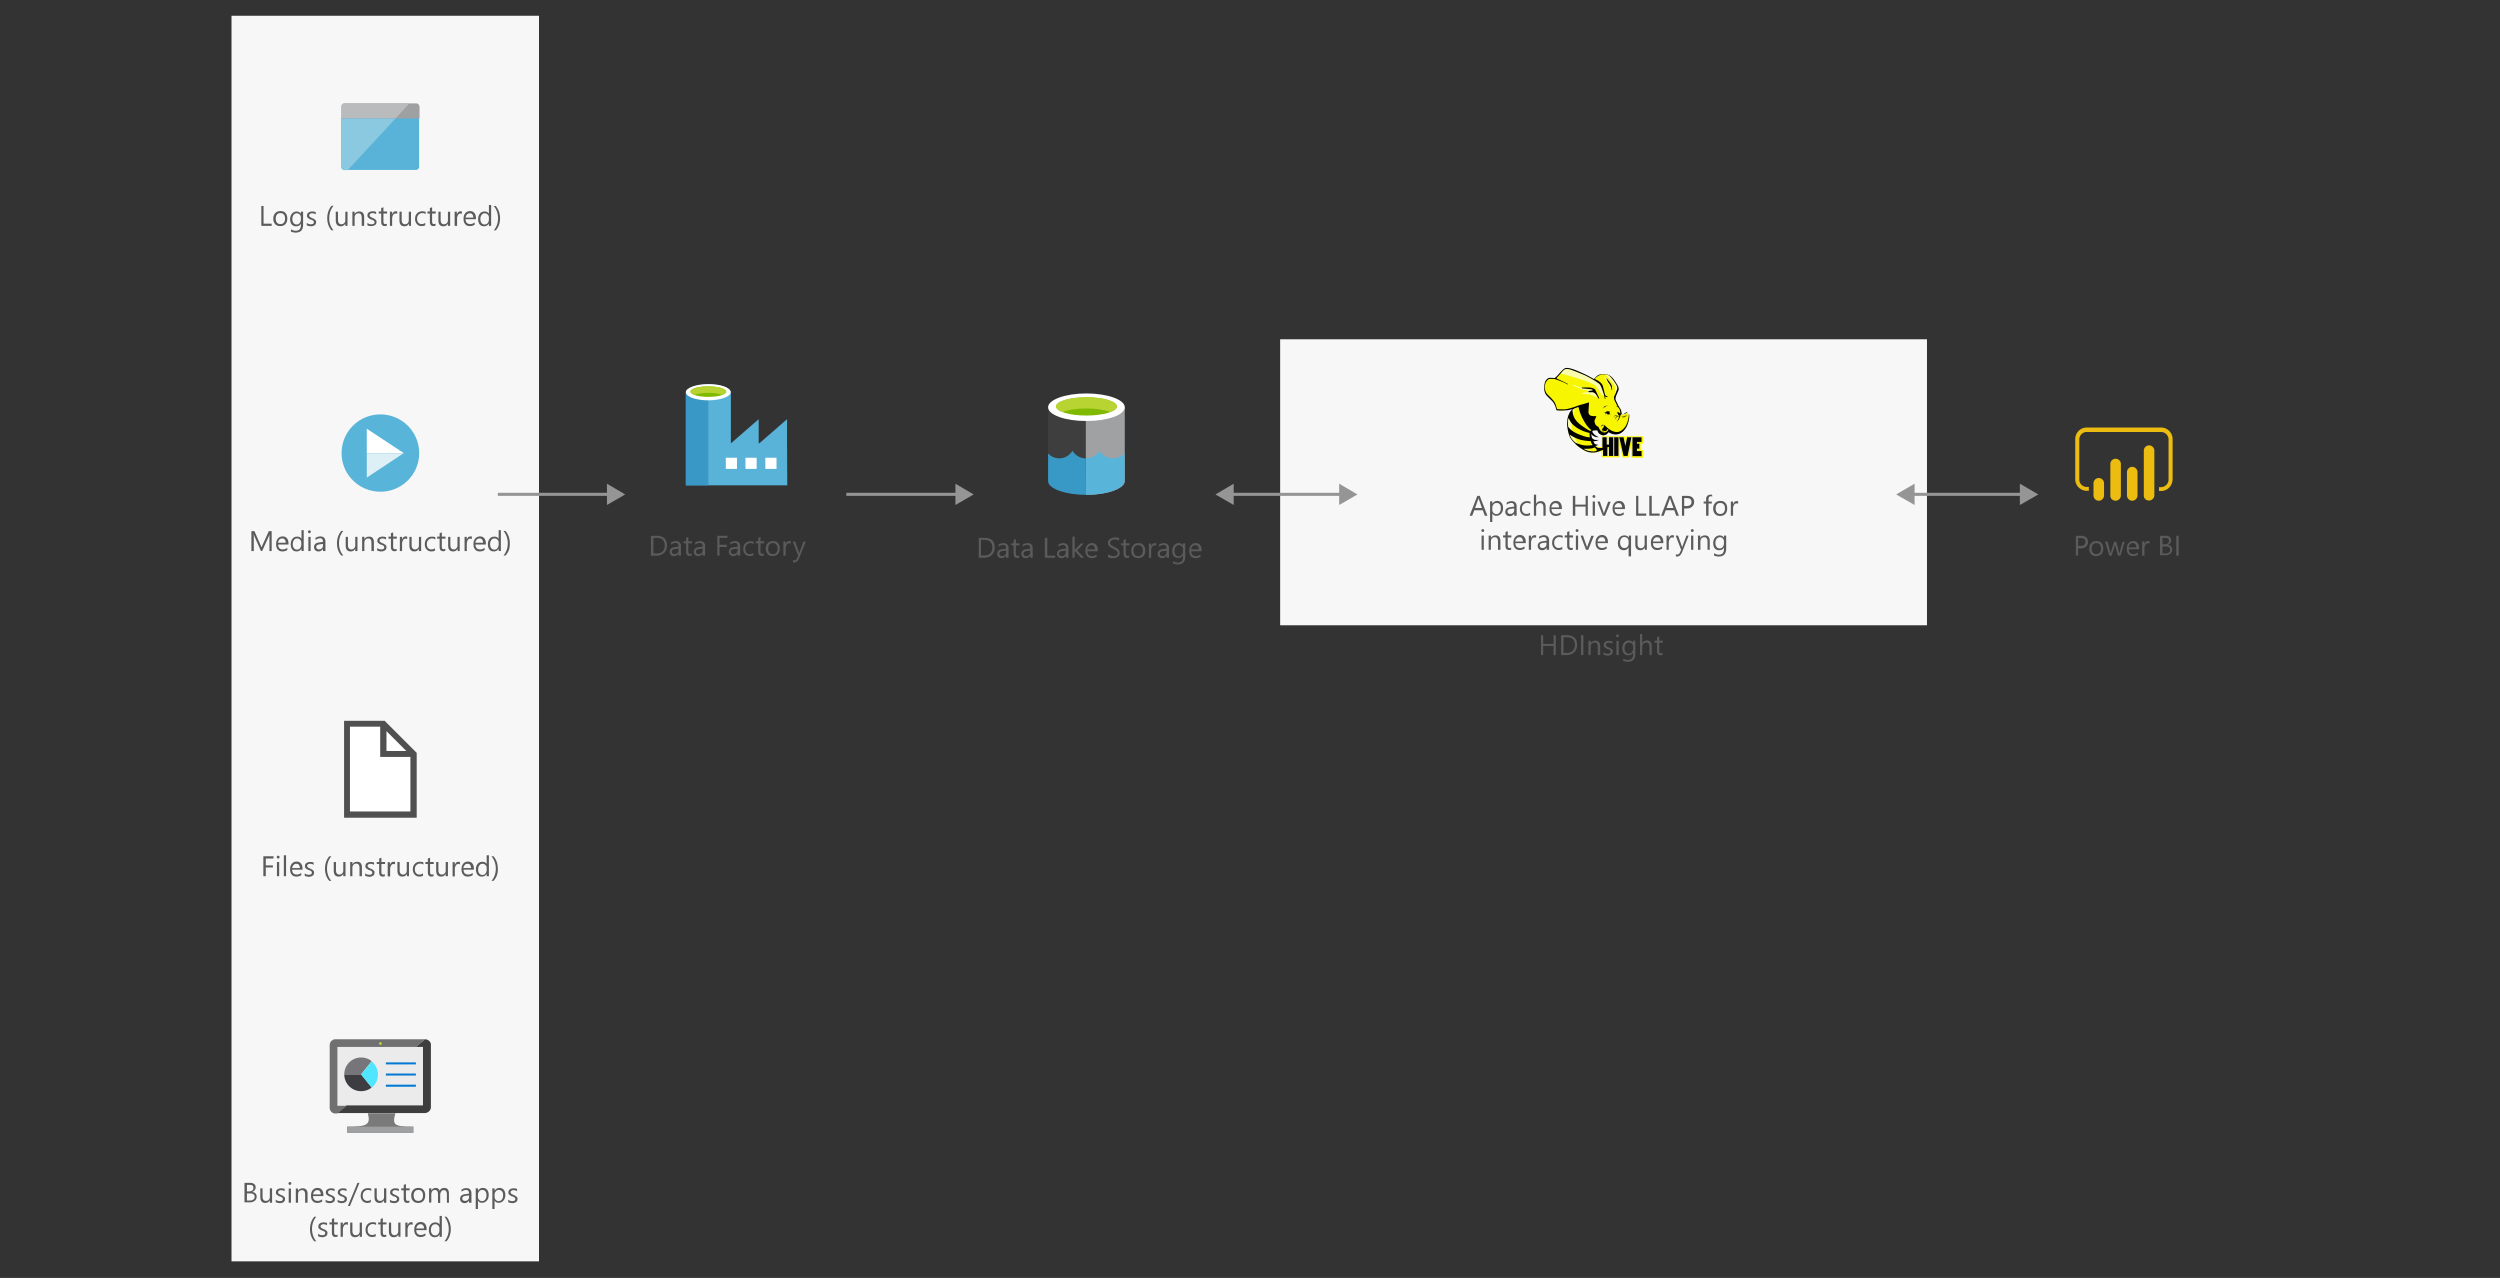 <svg class="architecture-diagram" aria-labelledby="interactive-querying-with-hdinsight" fill="none" height="320" viewbox="0 0 626 320" width="626" xmlns="http://www.w3.org/2000/svg">
    <rect width="100%" height="100%" fill="#333333" stroke="none"/>
    <path d="M320.549 156.568h161.966V84.955H320.549v71.613zM57.97 315.842h76.996V3.947H57.97v311.895z" fill="#F7F7F7"/>
    <path d="M61.83 298.828v1.777h.812c.356 0 .61-.101.813-.254.203-.152.305-.406.305-.66 0-.61-.407-.863-1.22-.863h-.71zm0-2.134v1.626h.61c.304 0 .558-.102.761-.254.203-.153.254-.356.254-.661 0-.507-.305-.711-.965-.711h-.66zm-.61 4.47v-4.977h1.422c.407 0 .762.101 1.016.304.254.203.356.508.356.813 0 .305-.102.508-.254.711a1.391 1.391 0 01-.61.457c.356.051.61.152.813.356.203.203.305.507.305.812 0 .406-.153.762-.458 1.016a1.81 1.81 0 01-1.168.406H61.22v.102zM68.127 301.164h-.559v-.609c-.254.406-.61.66-1.117.66-.863 0-1.27-.508-1.27-1.524v-2.133h.559v2.032c0 .762.305 1.117.863 1.117.254 0 .508-.102.711-.305.203-.203.254-.457.254-.812v-2.032h.559v3.606zM69.04 301.012v-.61c.305.254.66.356 1.016.356.508 0 .762-.153.762-.508 0-.102 0-.152-.05-.254l-.153-.152c-.05-.051-.152-.102-.254-.153-.102-.051-.203-.101-.305-.101-.152-.051-.304-.102-.406-.203-.102-.051-.203-.153-.305-.204a.878.878 0 01-.203-.254c-.05-.101-.05-.203-.05-.355 0-.152.05-.305.1-.457.103-.153.204-.254.306-.305.101-.102.254-.152.457-.203.152-.051.355-.051.508-.051.304 0 .558.051.812.152v.559a1.757 1.757 0 00-.914-.254c-.102 0-.203 0-.305.051-.101 0-.152.051-.203.102l-.152.152c-.051.051-.051.152-.051.203 0 .102 0 .152.05.254l.153.152c.05.051.153.102.254.153l.305.152c.152.051.305.102.406.203.102.051.254.153.305.203a.905.905 0 01.203.254c.05.102.05.254.05.356 0 .152-.05.305-.1.457-.102.152-.204.254-.305.305a1.268 1.268 0 01-.458.203c-.152.051-.355.051-.508.051-.355-.051-.71-.102-.965-.254zM72.292 301.164h.559v-3.555h-.559v3.555zm.305-4.469a.387.387 0 01-.254-.102.385.385 0 01-.102-.254.39.39 0 01.102-.254.392.392 0 01.254-.101c.101 0 .203.051.254.101a.39.39 0 01.101.254c0 .102-.05.204-.101.254-.102.051-.153.102-.254.102zM76.965 301.164h-.558v-2.031c0-.762-.254-1.118-.813-1.118-.305 0-.508.102-.711.305-.203.203-.254.508-.254.813v2.031h-.559v-3.555h.559v.609c.254-.457.66-.66 1.168-.66.406 0 .66.102.914.356.204.254.305.609.305 1.066v2.184h-.05zM80.316 299.031c0-.305-.101-.609-.254-.762-.152-.203-.355-.254-.66-.254a.82.82 0 00-.66.305c-.203.203-.305.457-.356.762h1.93v-.051zm.559.457h-2.489c0 .406.102.711.305.914.203.203.508.305.864.305.406 0 .761-.152 1.117-.406v.558a2.16 2.16 0 01-1.22.356c-.507 0-.913-.152-1.167-.508-.305-.305-.407-.762-.407-1.371 0-.559.153-1.016.457-1.372.305-.355.712-.507 1.169-.507.457 0 .812.152 1.066.457.254.304.407.711.407 1.269v.305h-.102zM81.536 301.012v-.61c.305.254.66.356 1.016.356.508 0 .762-.153.762-.508 0-.102 0-.152-.051-.254l-.152-.152c-.051-.051-.153-.102-.254-.153-.102-.051-.204-.101-.305-.101-.153-.051-.305-.102-.406-.203-.102-.051-.204-.153-.305-.204a.878.878 0 01-.203-.254c-.051-.101-.051-.203-.051-.355 0-.152.05-.305.102-.457.101-.153.203-.254.304-.305.153-.102.254-.152.457-.203.153-.051.356-.051.508-.051.305 0 .559.051.813.152v.559a1.757 1.757 0 00-.914-.254c-.102 0-.204 0-.305.051-.102 0-.153.051-.203.102l-.153.152c-.05.051-.05.152-.05.203 0 .102 0 .152.05.254l.153.152c.05.051.152.102.254.153l.304.152c.153.051.305.102.407.203.101.051.254.153.305.203a.905.905 0 01.203.254c.05.102.05.254.05.356 0 .152-.05.305-.101.457-.05.152-.203.254-.305.305a1.268 1.268 0 01-.457.203c-.152.051-.356.051-.508.051-.406-.051-.71-.102-.965-.254zM84.533 301.012v-.61c.304.254.66.356 1.016.356.507 0 .761-.153.761-.508 0-.102 0-.152-.05-.254l-.153-.152c-.05-.051-.152-.102-.254-.153-.101-.051-.203-.101-.304-.101-.153-.051-.305-.102-.407-.203-.101-.051-.203-.153-.305-.204a.88.88 0 01-.203-.254c-.05-.101-.05-.203-.05-.355 0-.152.05-.305.101-.457.102-.153.203-.254.305-.305.101-.102.254-.152.457-.203.152-.051.355-.051.508-.051.305 0 .558.051.812.152v.559a1.757 1.757 0 00-.914-.254c-.101 0-.203 0-.304.051-.102 0-.153.051-.204.102l-.152.152c-.05.051-.05.152-.05.203 0 .102 0 .152.05.254l.152.152c.051.051.153.102.254.153l.305.152c.152.051.305.102.406.203.102.051.254.153.305.203.102.102.152.153.203.254.051.102.051.254.051.356 0 .152-.05.305-.102.457-.101.152-.203.254-.304.305a1.268 1.268 0 01-.457.203c-.153.051-.356.051-.508.051-.356-.051-.66-.102-.965-.254zM90.018 296.187l-2.387 5.789h-.508l2.387-5.789h.508zM92.963 300.96c-.254.153-.61.254-.965.254-.508 0-.914-.152-1.22-.507a1.858 1.858 0 01-.456-1.27c0-.61.152-1.067.508-1.422.355-.356.761-.508 1.32-.508.305 0 .61.051.813.152v.559c-.254-.203-.559-.254-.864-.254-.355 0-.66.152-.914.406s-.355.61-.355 1.016.101.762.304.965c.204.203.508.356.864.356.304 0 .61-.102.863-.305v.558h.102zM96.722 301.164h-.559v-.609c-.254.406-.609.66-1.117.66-.863 0-1.27-.508-1.27-1.524v-2.133h.559v2.032c0 .762.305 1.117.864 1.117.253 0 .507-.102.71-.305.204-.203.254-.457.254-.812v-2.032h.56v3.606zM97.636 301.012v-.61c.305.254.66.356 1.016.356.507 0 .761-.153.761-.508 0-.102 0-.152-.05-.254l-.153-.152c-.05-.051-.152-.102-.254-.153-.101-.051-.203-.101-.305-.101-.152-.051-.304-.102-.406-.203-.101-.051-.203-.153-.305-.204a.878.878 0 01-.203-.254c-.05-.101-.05-.203-.05-.355 0-.152.05-.305.101-.457.102-.153.203-.254.305-.305.101-.102.254-.152.457-.203.152-.051.356-.051.508-.051.305 0 .558.051.813.152v.559a1.758 1.758 0 00-.915-.254c-.101 0-.203 0-.305.051-.101 0-.152.051-.203.102l-.152.152c-.05.051-.05.152-.05.203 0 .102 0 .152.05.254l.152.152c.051.051.153.102.254.153l.305.152c.152.051.305.102.406.203.102.051.254.153.305.203.102.102.153.153.203.254.051.102.051.254.051.356 0 .152-.05.305-.101.457-.102.152-.204.254-.305.305a1.267 1.267 0 01-.457.203c-.153.051-.356.051-.508.051-.356-.051-.711-.102-.965-.254zM102.512 301.113c-.152.05-.305.101-.508.101-.609 0-.914-.355-.914-1.066v-2.083h-.61v-.508h.61v-.863l.559-.203v1.066h.914v.508h-.914v1.981c0 .254.05.406.101.508.102.101.203.152.407.152.152 0 .253-.051.355-.101v.508zM104.746 297.964c-.355 0-.66.102-.863.356-.203.254-.305.609-.305 1.016 0 .406.102.762.305 1.015.203.254.508.356.863.356.356 0 .661-.102.864-.356.203-.253.305-.558.305-1.015 0-.457-.102-.762-.305-1.016s-.508-.356-.864-.356zm-.05 3.251c-.508 0-.965-.152-1.27-.508-.305-.356-.457-.762-.457-1.32 0-.61.152-1.067.508-1.423.304-.355.761-.507 1.32-.507.508 0 .965.152 1.219.507.305.305.457.762.457 1.372 0 .558-.152 1.015-.457 1.371-.355.356-.762.508-1.32.508zM112.466 301.164h-.559v-2.031c0-.407-.05-.661-.203-.864-.101-.152-.304-.254-.609-.254-.254 0-.457.102-.61.356a1.407 1.407 0 00-.254.812v2.032h-.558v-2.184c0-.711-.254-1.067-.813-1.067a.723.723 0 00-.609.305 1.4 1.4 0 00-.254.813v2.031h-.559v-3.555h.559v.559c.254-.407.609-.66 1.117-.66.254 0 .457.05.609.203.204.152.305.304.356.508.254-.508.66-.711 1.168-.711.762 0 1.168.457 1.168 1.472v2.235h.051zM117.444 299.335l-.864.102c-.254.051-.457.101-.609.203-.153.102-.203.254-.203.508 0 .152.05.305.203.406.101.102.305.153.508.153.304 0 .508-.102.711-.305.203-.203.254-.457.254-.762v-.305zm.558 1.829h-.558v-.559c-.254.406-.61.66-1.118.66-.355 0-.609-.101-.812-.305a1.033 1.033 0 01-.305-.761c0-.661.406-1.067 1.168-1.168l1.067-.153c0-.609-.254-.914-.711-.914-.407 0-.813.152-1.168.457v-.559c.355-.203.761-.355 1.218-.355.813 0 1.27.457 1.27 1.32v2.337h-.051zM119.679 299.183v.508c0 .305.102.559.305.762.203.203.457.305.711.305.356 0 .61-.153.813-.407.203-.253.304-.609.304-1.117 0-.406-.101-.711-.254-.914-.203-.203-.406-.356-.761-.356-.356 0-.61.102-.813.356a1.282 1.282 0 00-.305.863zm0 1.422v2.134h-.558v-5.181h.558v.61c.305-.458.711-.711 1.219-.711.457 0 .813.152 1.067.457.254.304.406.761.406 1.269 0 .61-.152 1.067-.457 1.422-.305.356-.66.559-1.168.559-.457.051-.813-.152-1.067-.559zM123.842 299.183v.508c0 .305.102.559.305.762.203.203.457.305.711.305.356 0 .61-.153.813-.407.203-.253.305-.609.305-1.117 0-.406-.102-.711-.254-.914-.204-.203-.407-.356-.762-.356-.356 0-.61.102-.813.356a1.282 1.282 0 00-.305.863zm0 1.422v2.134h-.558v-5.181h.558v.61c.305-.458.711-.711 1.219-.711.457 0 .813.152 1.067.457.254.304.406.761.406 1.269 0 .61-.152 1.067-.457 1.422-.305.356-.66.559-1.168.559-.457.051-.813-.152-1.067-.559zM127.247 301.012v-.61c.304.254.66.356 1.015.356.508 0 .762-.153.762-.508 0-.102 0-.152-.051-.254l-.152-.152a1.105 1.105 0 00-.254-.153c-.101-.051-.203-.101-.305-.101-.152-.051-.304-.102-.406-.203-.102-.051-.203-.153-.305-.204-.101-.101-.152-.152-.203-.254-.051-.101-.051-.203-.051-.355 0-.152.051-.305.102-.457.102-.153.203-.254.305-.305.101-.102.254-.152.457-.203.152-.051.355-.051.508-.051.304 0 .558.051.812.152v.559a1.755 1.755 0 00-.914-.254c-.101 0-.203 0-.305.051-.101 0-.152.051-.203.102l-.152.152c-.051.051-.051.152-.051.203 0 .102 0 .152.051.254l.152.152c.051.051.153.102.254.153l.305.152c.152.051.305.102.406.203.102.051.254.153.305.203a.901.901 0 01.203.254c.051.102.051.254.051.356 0 .152-.051.305-.102.457-.101.152-.203.254-.304.305a1.27 1.27 0 01-.458.203c-.152.051-.355.051-.507.051-.407-.051-.711-.102-.965-.254zM79.2 310.814h-.508c-.711-.813-1.066-1.828-1.066-3.047s.355-2.235 1.066-3.099h.508c-.711.864-1.067 1.88-1.067 3.099 0 1.168.356 2.184 1.067 3.047zM79.657 309.544v-.609c.305.253.66.355 1.016.355.507 0 .761-.152.761-.508 0-.101 0-.152-.05-.254l-.153-.152c-.05-.051-.152-.102-.254-.153-.101-.05-.203-.101-.305-.101-.152-.051-.304-.102-.406-.203-.101-.051-.203-.153-.305-.203-.101-.102-.152-.153-.203-.254-.05-.102-.05-.204-.05-.356s.05-.305.101-.457c.102-.152.203-.254.305-.305.101-.101.254-.152.457-.203.152-.051.356-.051.508-.051.305 0 .559.051.813.153v.558a1.758 1.758 0 00-.915-.254c-.101 0-.203 0-.305.051-.101 0-.152.051-.203.102l-.152.152c-.05.051-.05.153-.05.203 0 .102 0 .153.05.254l.152.153c.051.05.153.101.254.152l.305.152c.152.051.305.102.406.204.102.05.254.152.305.203a.876.876 0 01.203.254c.051.101.051.203.051.355 0 .153-.05.305-.102.457-.101.153-.203.254-.304.305a1.25 1.25 0 01-.457.203c-.153.051-.356.051-.508.051-.407-.051-.711-.102-.965-.254zM84.532 309.645a1.497 1.497 0 01-.508.102c-.61 0-.914-.356-.914-1.067v-2.082h-.61v-.508h.61v-.863l.559-.204v1.067h.914v.508h-.914v1.981c0 .254.05.406.101.508.102.101.203.152.407.152a.731.731 0 00.355-.102v.508zM87.121 306.7a.954.954 0 00-.406-.102c-.254 0-.457.102-.61.356a1.752 1.752 0 00-.253.914v1.828h-.559v-3.555h.559v.711c.101-.254.203-.457.355-.609.153-.153.356-.203.559-.203.152 0 .254 0 .355.05v.61zM90.627 309.696h-.558v-.558c-.254.406-.61.66-1.118.66-.863 0-1.27-.508-1.27-1.524v-2.133h.56v2.032c0 .762.304 1.117.863 1.117.254 0 .508-.102.71-.305.204-.203.255-.457.255-.812v-2.032h.558v3.555zM94.182 309.493c-.254.153-.61.254-.965.254-.508 0-.914-.152-1.219-.508-.305-.304-.457-.762-.457-1.269 0-.61.152-1.067.508-1.423.355-.355.762-.507 1.32-.507.305 0 .61.05.813.152v.559c-.254-.204-.559-.254-.863-.254-.356 0-.66.152-.915.406-.254.254-.355.609-.355 1.016 0 .406.101.762.305.965.203.254.508.355.863.355.305 0 .61-.101.864-.304v.558h.101zM96.722 309.645c-.152.051-.305.102-.508.102-.61 0-.914-.356-.914-1.067v-2.082h-.61v-.508h.61v-.863l.559-.204v1.067h.914v.508h-.914v1.981c0 .254.05.406.101.508.102.101.203.152.407.152a.732.732 0 00.355-.102v.508zM100.326 309.696h-.558v-.558c-.255.406-.61.66-1.118.66-.863 0-1.27-.508-1.27-1.524v-2.133h.559v2.032c0 .762.305 1.117.864 1.117.253 0 .507-.102.66-.305.203-.203.254-.457.254-.812v-2.032h.558v3.555h.051zM103.325 306.7a.956.956 0 00-.407-.102c-.254 0-.457.102-.609.356a1.746 1.746 0 00-.254.914v1.828h-.559v-3.555h.559v.711c.101-.254.203-.457.355-.609.153-.153.356-.203.559-.203.152 0 .254 0 .356.05v.61zM106.167 307.564c0-.305-.101-.61-.254-.762-.152-.203-.355-.254-.66-.254-.254 0-.508.102-.66.305-.203.203-.305.457-.356.762h1.93v-.051zm.559.457h-2.489c0 .406.102.711.305.914.203.203.508.305.864.305.406 0 .761-.153 1.117-.407v.559a2.169 2.169 0 01-1.219.356c-.508 0-.914-.153-1.168-.508-.305-.305-.407-.762-.407-1.372 0-.558.153-1.015.458-1.371.304-.355.711-.508 1.168-.508.457 0 .812.153 1.066.457.254.305.407.711.407 1.27v.305h-.102zM110.028 308.071v-.508c0-.304-.102-.507-.305-.711-.203-.203-.406-.304-.711-.304-.356 0-.61.101-.813.406-.203.254-.304.609-.304 1.067 0 .406.101.711.304.965a.916.916 0 00.762.355.916.916 0 00.762-.355c.254-.305.305-.559.305-.915zm.609 1.626h-.558v-.61c-.254.457-.661.711-1.219.711-.458 0-.813-.152-1.067-.457-.254-.305-.406-.762-.406-1.32 0-.61.152-1.067.457-1.423.305-.355.711-.507 1.168-.507.508 0 .863.203 1.067.558v-2.184h.558v5.232zM111.805 310.814h-.508c.711-.863 1.067-1.879 1.067-3.047a4.885 4.885 0 00-1.067-3.099h.508c.711.864 1.067 1.88 1.067 3.099 0 1.219-.356 2.234-1.067 3.047zM68.483 214.975h-1.93v1.727h1.778v.507h-1.778v2.184h-.61v-4.977h2.54v.559zM69.347 219.394h.558v-3.555h-.558v3.555zm.304-4.419a.392.392 0 01-.254-.101.39.39 0 01-.101-.254c0-.102.05-.203.101-.254a.387.387 0 01.254-.102c.102 0 .204.051.254.102.051.051.102.152.102.254a.39.39 0 01-.102.254.392.392 0 01-.254.101zM71.073 219.394h.558v-5.231h-.558v5.231zM75.086 217.311c0-.304-.102-.558-.254-.762-.152-.203-.356-.254-.66-.254-.254 0-.508.102-.66.305-.204.203-.305.457-.356.762h1.93v-.051zm.558.457h-2.488c0 .407.101.711.305.915.203.203.508.304.863.304.406 0 .762-.152 1.117-.406v.559a2.168 2.168 0 01-1.219.355c-.507 0-.914-.152-1.168-.508-.305-.304-.406-.762-.406-1.371 0-.559.152-1.016.457-1.371.305-.356.711-.508 1.168-.508.457 0 .813.152 1.067.457.254.305.406.711.406 1.27v.304h-.102zM76.305 219.293v-.61c.304.254.66.356 1.015.356.508 0 .762-.153.762-.508 0-.102 0-.153-.05-.254l-.153-.153a1.145 1.145 0 00-.254-.152c-.101-.051-.203-.102-.305-.102-.152-.05-.304-.101-.406-.203-.101-.051-.203-.152-.305-.203a.878.878 0 01-.203-.254c-.05-.101-.05-.203-.05-.355 0-.153.05-.305.101-.457.102-.153.203-.254.305-.305.152-.102.254-.153.457-.203.152-.051.355-.051.508-.051.304 0 .558.051.812.152v.559a1.757 1.757 0 00-.914-.254c-.101 0-.203 0-.305.051-.101 0-.152.051-.203.101l-.152.153c-.05.05-.05.152-.05.203 0 .101 0 .152.05.254l.152.152c.051.051.153.102.254.153l.305.152c.152.051.305.101.406.203.102.051.254.152.305.203a.906.906 0 01.203.254c.051.102.051.203.051.356 0 .152-.05.304-.102.457-.101.152-.203.254-.304.305-.153.101-.305.152-.457.203-.153.05-.356.05-.508.05-.407-.05-.711-.101-.965-.253zM82.958 220.561h-.508c-.711-.812-1.067-1.828-1.067-3.047s.356-2.235 1.067-3.098h.508c-.711.863-1.067 1.879-1.067 3.098 0 1.168.356 2.184 1.067 3.047zM86.514 219.394h-.559v-.559c-.254.407-.609.661-1.117.661-.863 0-1.27-.508-1.27-1.524v-2.133h.559v2.031c0 .762.305 1.118.864 1.118.253 0 .507-.102.71-.305.204-.203.254-.457.254-.813v-2.031h.56v3.555zM90.577 219.394h-.56v-2.032c0-.762-.253-1.117-.812-1.117-.304 0-.508.101-.71.304-.204.204-.255.508-.255.813v2.032h-.558v-3.556h.558v.61c.254-.457.66-.66 1.169-.66.406 0 .71.101.914.355.203.254.304.61.304 1.067v2.184h-.05zM91.44 219.293v-.61c.306.254.661.356 1.017.356.508 0 .762-.153.762-.508 0-.102 0-.153-.051-.254l-.153-.153a1.148 1.148 0 00-.254-.152c-.101-.051-.203-.102-.304-.102-.153-.05-.305-.101-.407-.203-.101-.051-.203-.152-.304-.203a.878.878 0 01-.203-.254c-.051-.101-.051-.203-.051-.355 0-.153.05-.305.101-.457.102-.153.203-.254.305-.305.152-.102.254-.153.457-.203.152-.051.356-.051.508-.051.305 0 .559.051.813.152v.559a1.757 1.757 0 00-.915-.254c-.101 0-.203 0-.304.051-.102 0-.153.051-.203.101l-.153.153c-.05.05-.05.152-.05.203 0 .101 0 .152.05.254l.153.152c.05.051.152.102.253.153l.305.152c.153.051.305.101.407.203.101.051.254.152.304.203.102.102.153.153.203.254.051.102.051.203.051.356 0 .152-.05.304-.101.457-.102.152-.204.254-.305.305a1.832 1.832 0 01-.457.203c-.153.05-.356.05-.508.05-.356-.05-.66-.101-.965-.253zM96.367 219.394a1.497 1.497 0 01-.508.102c-.61 0-.915-.356-.915-1.067v-2.082h-.609v-.508h.61v-.863l.558-.204v1.067h.914v.508h-.914v1.981c0 .254.05.406.102.508.101.101.203.152.406.152.152 0 .254-.051.356-.102v.508zM98.956 216.448a.953.953 0 00-.406-.102c-.254 0-.457.102-.61.356a1.752 1.752 0 00-.253.914v1.828h-.61v-3.555h.559v.711c.101-.254.203-.457.355-.609.153-.153.356-.203.559-.203.152 0 .254 0 .356.05v.61h.05zM102.461 219.394h-.559v-.559c-.254.407-.609.661-1.117.661-.864 0-1.27-.508-1.27-1.524v-2.133h.559v2.031c0 .762.305 1.118.863 1.118.254 0 .508-.102.66-.305.204-.203.254-.457.254-.813v-2.031h.559v3.555h.051zM106.017 219.241a1.94 1.94 0 01-.965.254c-.508 0-.915-.152-1.219-.508-.305-.304-.458-.762-.458-1.269 0-.61.153-1.067.508-1.423.356-.355.762-.507 1.321-.507.305 0 .609.05.813.152v.559c-.254-.204-.559-.254-.864-.254-.355 0-.66.152-.914.406s-.356.609-.356 1.016c0 .406.102.762.305.965.203.254.508.355.864.355.304 0 .609-.101.863-.304v.558h.102zM108.555 219.394c-.152.051-.304.102-.507.102-.61 0-.915-.356-.915-1.067v-2.082h-.609v-.508h.609v-.863l.559-.204v1.067h.914v.508h-.914v1.981c0 .254.051.406.102.508.101.101.203.152.406.152a.729.729 0 00.355-.102v.508zM112.162 219.394h-.559v-.559c-.254.407-.61.661-1.117.661-.864 0-1.27-.508-1.27-1.524v-2.133h.558v2.031c0 .762.305 1.118.864 1.118.254 0 .508-.102.711-.305.203-.203.254-.457.254-.813v-2.031h.559v3.555zM115.158 216.448a.955.955 0 00-.406-.102c-.254 0-.457.102-.61.356a1.755 1.755 0 00-.254.914v1.828h-.558v-3.555h.558v.711c.102-.254.203-.457.356-.609.152-.153.355-.203.558-.203.153 0 .254 0 .356.05v.61zM117.952 217.311c0-.304-.102-.558-.254-.762-.153-.203-.356-.254-.661-.254-.254 0-.508.102-.66.305-.203.203-.305.457-.355.762h1.93v-.051zm.609.457h-2.489c0 .407.102.711.305.915.203.203.508.304.863.304.407 0 .762-.152 1.118-.406v.559a2.169 2.169 0 01-1.219.355c-.508 0-.914-.152-1.168-.508-.305-.304-.407-.762-.407-1.371 0-.559.153-1.016.458-1.371.304-.356.711-.508 1.168-.508.457 0 .812.152 1.066.457.254.305.407.711.407 1.27v.304h-.102zM121.862 217.819v-.507c0-.305-.102-.508-.305-.712-.203-.203-.406-.304-.711-.304-.356 0-.61.101-.813.406-.203.254-.304.61-.304 1.067 0 .406.101.711.304.965.203.254.457.355.762.355s.559-.101.762-.355c.203-.305.305-.559.305-.915zm.558 1.575h-.558v-.61c-.254.458-.661.711-1.219.711-.457 0-.813-.152-1.067-.457-.254-.304-.406-.761-.406-1.32 0-.61.152-1.067.457-1.422.305-.356.711-.508 1.168-.508.508 0 .864.203 1.067.559v-2.184h.558v5.231zM123.589 220.561h-.507c.711-.863 1.066-1.879 1.066-3.047a4.88 4.88 0 00-1.066-3.098h.507c.711.863 1.067 1.879 1.067 3.098.051 1.219-.305 2.184-1.067 3.047zM68.026 137.979h-.558v-3.352c0-.254 0-.61.05-.965-.05.203-.101.406-.152.508l-1.727 3.809h-.305l-1.676-3.809c-.05-.102-.101-.305-.152-.508 0 .203.05.508.05.965v3.352h-.609v-4.978h.762l1.524 3.454c.101.254.203.457.254.61.101-.254.203-.458.254-.61l1.574-3.454h.711v4.978zM71.531 135.846c0-.305-.102-.61-.254-.762-.152-.203-.355-.254-.66-.254-.254 0-.508.102-.66.305-.203.203-.305.457-.356.762h1.93v-.051zm.61.508h-2.49c0 .406.103.711.306.914.203.203.508.305.863.305.406 0 .762-.153 1.117-.407v.559a2.168 2.168 0 01-1.218.356c-.508 0-.915-.153-1.169-.508-.304-.305-.406-.762-.406-1.372 0-.558.152-1.015.457-1.371.305-.355.711-.508 1.168-.508.457 0 .813.153 1.067.457.254.305.406.711.406 1.27v.305h-.101zM75.44 136.354v-.508c0-.305-.1-.508-.304-.711-.203-.203-.406-.305-.71-.305-.356 0-.61.102-.814.407-.203.254-.304.609-.304 1.066 0 .407.101.711.304.965a.914.914 0 00.762.356.914.914 0 00.762-.356c.203-.254.305-.558.305-.914zm.61 1.625h-.558v-.609c-.254.457-.66.711-1.22.711-.456 0-.812-.152-1.066-.457-.254-.305-.406-.762-.406-1.321 0-.609.152-1.066.457-1.422.305-.355.711-.508 1.168-.508.508 0 .864.203 1.067.559v-2.184h.558v5.231zM77.168 137.979h.61v-3.555h-.56v3.555h-.05zm.305-4.47a.386.386 0 01-.254-.101.39.39 0 01-.102-.254c0-.102.051-.203.102-.254a.387.387 0 01.254-.102c.101 0 .203.051.254.102.05.051.101.152.101.254a.39.39 0 01-.101.254c-.051.101-.153.101-.254.101zM80.876 136.201l-.864.102c-.254.051-.457.102-.61.203-.151.102-.202.254-.202.508 0 .152.05.305.203.406.101.102.305.153.508.153.305 0 .508-.102.71-.305.204-.203.255-.457.255-.762v-.305zm.558 1.778h-.558v-.559c-.254.407-.61.661-1.118.661-.355 0-.609-.102-.812-.305a1.034 1.034 0 01-.305-.762c0-.66.406-1.066 1.168-1.168l1.067-.152c0-.61-.254-.915-.711-.915-.407 0-.813.153-1.168.457v-.558c.355-.203.761-.356 1.219-.356.812 0 1.27.457 1.27 1.321v2.336h-.052zM85.955 139.097h-.508c-.71-.813-1.066-1.829-1.066-3.048s.355-2.234 1.066-3.098h.508c-.71.864-1.066 1.879-1.066 3.098 0 1.168.355 2.184 1.066 3.048zM89.51 137.979h-.559v-.559c-.254.407-.61.661-1.117.661-.864 0-1.27-.508-1.27-1.524v-2.133h.559v2.031c0 .762.304 1.118.863 1.118.254 0 .508-.102.711-.305.203-.203.254-.457.254-.813v-2.031h.559v3.555zM93.572 137.979h-.559v-2.032c0-.762-.253-1.117-.812-1.117-.305 0-.508.101-.711.304-.203.204-.254.508-.254.813v2.032h-.559v-3.556h.559v.61c.254-.457.66-.66 1.168-.66.406 0 .711.101.914.355.203.254.305.61.305 1.067v2.184h-.05zM94.436 137.826v-.609c.305.254.66.355 1.016.355.508 0 .762-.152.762-.508 0-.101 0-.152-.05-.254l-.153-.152a1.076 1.076 0 00-.254-.152c-.102-.051-.203-.102-.305-.102-.152-.051-.304-.101-.406-.203-.102-.051-.203-.152-.305-.203-.101-.102-.152-.153-.203-.254-.05-.102-.05-.203-.05-.356 0-.152.05-.304.1-.457.103-.152.204-.254.306-.304.101-.102.254-.153.457-.204.152-.05.355-.05.508-.05.304 0 .558.05.812.152v.559a1.748 1.748 0 00-.914-.254c-.102 0-.203 0-.305.05-.101 0-.152.051-.203.102l-.152.152c-.051.051-.051.153-.051.204 0 .101 0 .152.05.254.052.05.102.101.153.152.05.051.153.101.254.152l.305.153c.152.05.305.101.406.203.102.051.254.152.305.203a.88.88 0 01.203.254c.05.101.05.203.05.355 0 .153-.05.305-.1.457-.102.153-.204.254-.305.305a1.235 1.235 0 01-.458.203c-.152.051-.355.051-.508.051-.355 0-.66-.101-.965-.254zM99.312 137.928a1.497 1.497 0 01-.508.102c-.61 0-.914-.356-.914-1.067v-2.082h-.61v-.508h.61v-.863l.558-.203v1.066h.915v.508h-.915v1.981c0 .254.051.406.102.508.102.101.203.152.406.152.153 0 .254-.051.356-.101v.507zM101.953 134.983a.951.951 0 00-.406-.102c-.254 0-.457.102-.609.355a1.75 1.75 0 00-.254.915v1.828h-.559v-3.555h.559v.711c.101-.254.203-.457.355-.61.153-.152.356-.203.559-.203.152 0 .254 0 .355.051v.61zM105.457 137.979h-.558v-.559c-.254.407-.61.661-1.118.661-.863 0-1.269-.508-1.269-1.524v-2.133h.558v2.031c0 .762.305 1.118.864 1.118.254 0 .508-.102.711-.305.203-.203.254-.457.254-.813v-2.031h.558v3.555zM109.012 137.826a1.937 1.937 0 01-.965.254c-.508 0-.914-.152-1.219-.508-.305-.304-.457-.762-.457-1.269 0-.61.152-1.067.508-1.423.356-.355.762-.507 1.32-.507.305 0 .61.05.813.152v.559c-.254-.204-.559-.254-.863-.254-.356 0-.661.152-.914.406-.254.254-.356.609-.356 1.016 0 .406.102.762.305.965.203.254.508.355.863.355.305 0 .61-.101.864-.304v.558h.101zM111.501 137.928c-.153.051-.305.102-.508.102-.61 0-.914-.356-.914-1.067v-2.082h-.61v-.508h.61v-.863l.558-.203v1.066h.915v.508h-.915v1.981c0 .254.051.406.102.508.102.101.203.152.406.152.153 0 .254-.051.356-.101v.507zM115.159 137.979h-.559v-.559c-.253.407-.609.661-1.117.661-.863 0-1.27-.508-1.27-1.524v-2.133h.559v2.031c0 .762.305 1.118.863 1.118a.822.822 0 00.661-.305c.203-.203.254-.457.254-.813v-2.031h.558v3.555h.051zM118.156 134.983a.956.956 0 00-.407-.102c-.254 0-.457.102-.609.355a1.75 1.75 0 00-.254.915v1.828h-.559v-3.555h.559v.711c.101-.254.203-.457.355-.61.153-.152.356-.203.559-.203.152 0 .254 0 .356.051v.61zM120.948 135.846c0-.305-.101-.61-.254-.762-.152-.203-.355-.254-.66-.254-.254 0-.508.102-.66.305-.203.203-.305.457-.356.762h1.93v-.051zm.61.508h-2.489c0 .406.102.711.305.914.203.203.508.305.863.305.406 0 .762-.153 1.117-.407v.559a2.166 2.166 0 01-1.219.356c-.507 0-.914-.153-1.168-.508-.304-.305-.406-.762-.406-1.372 0-.558.152-1.015.457-1.371.305-.355.711-.508 1.168-.508.457 0 .813.153 1.067.457.254.305.406.711.406 1.27v.305h-.101zM124.859 136.354v-.508c0-.305-.101-.508-.304-.711-.204-.203-.407-.305-.711-.305-.356 0-.61.102-.813.407-.203.254-.305.609-.305 1.066 0 .407.102.711.305.965a.914.914 0 00.762.356.916.916 0 00.762-.356c.203-.254.304-.558.304-.914zm.559 1.625h-.559v-.609c-.254.457-.66.711-1.219.711-.457 0-.812-.152-1.066-.457-.254-.305-.407-.762-.407-1.321 0-.609.153-1.066.458-1.422.304-.355.711-.508 1.168-.508.508 0 .863.203 1.066.559v-2.184h.559v5.231zM126.585 139.097h-.508c.711-.864 1.067-1.88 1.067-3.048a4.882 4.882 0 00-1.067-3.098h.508c.711.864 1.067 1.879 1.067 3.098.05 1.219-.305 2.235-1.067 3.048zM68.026 56.564h-2.59v-4.977h.558v4.419h2.032v.558zM70.21 53.364c-.356 0-.66.102-.864.356-.203.254-.304.61-.304 1.016s.101.762.304 1.015c.203.254.508.356.864.356.355 0 .66-.102.863-.356.203-.253.305-.558.305-1.015 0-.457-.102-.762-.305-1.016a1.138 1.138 0 00-.863-.356zm-.051 3.25c-.508 0-.965-.151-1.27-.507-.304-.356-.457-.762-.457-1.32 0-.61.153-1.067.508-1.423.305-.355.762-.508 1.32-.508.508 0 .965.153 1.22.508.304.305.457.762.457 1.372 0 .558-.153 1.015-.457 1.37-.305.356-.762.509-1.321.509zM75.34 54.938v-.508c0-.304-.102-.508-.305-.71-.203-.204-.406-.305-.711-.305-.355 0-.61.152-.813.406-.203.254-.304.61-.304 1.067 0 .406.101.71.304.965a.914.914 0 00.762.355.914.914 0 00.762-.355c.203-.255.305-.56.305-.915zm.558 1.32c0 1.321-.609 1.982-1.879 1.982-.457 0-.812-.102-1.168-.254v-.559c.406.203.762.355 1.168.355.864 0 1.32-.457 1.32-1.37v-.407c-.253.457-.66.66-1.218.66-.457 0-.813-.152-1.067-.457-.254-.305-.406-.762-.406-1.27 0-.61.152-1.066.457-1.422.305-.355.711-.558 1.168-.558.457 0 .813.203 1.067.558v-.508h.558v3.25zM76.813 56.411v-.61c.305.255.66.356 1.016.356.508 0 .762-.152.762-.508 0-.101 0-.152-.051-.254l-.153-.152a1.104 1.104 0 00-.254-.152c-.101-.051-.203-.102-.304-.102-.153-.05-.305-.101-.406-.203-.102-.05-.204-.152-.305-.203a.891.891 0 01-.203-.254c-.051-.102-.051-.203-.051-.356 0-.152.05-.304.101-.457.102-.152.203-.254.305-.304.153-.102.254-.153.457-.204.153-.05.356-.05.508-.05.305 0 .559.05.813.152v.559a1.754 1.754 0 00-.915-.254c-.101 0-.203 0-.304.05-.102 0-.153.051-.203.102l-.153.152c-.05.051-.05.153-.05.203 0 .102 0 .153.05.255l.153.152c.05.05.152.101.254.152l.304.153c.153.05.305.101.407.203.101.05.254.152.304.203a.89.89 0 01.204.254c.05.101.05.254.05.355 0 .153-.05.305-.101.457-.102.153-.204.254-.305.305a1.255 1.255 0 01-.457.203c-.203.051-.356.051-.508.051-.356-.05-.66-.102-.965-.254zM83.516 57.682h-.508c-.71-.813-1.066-1.829-1.066-3.048s.355-2.234 1.067-3.098h.507c-.71.864-1.066 1.88-1.066 3.047-.051 1.22.355 2.235 1.066 3.099zM87.021 56.564h-.558v-.559c-.254.407-.61.66-1.118.66-.863 0-1.27-.507-1.27-1.523v-2.133h.56v2.031c0 .762.304 1.118.863 1.118.254 0 .508-.102.71-.305.204-.203.255-.457.255-.813V53.01h.558v3.555zM91.134 56.563h-.558v-2.031c0-.762-.254-1.117-.813-1.117-.305 0-.508.101-.711.304-.203.203-.254.508-.254.813v2.032h-.559v-3.556h.559v.61c.254-.457.66-.66 1.168-.66.406 0 .66.101.914.355.203.254.305.61.305 1.067v2.183h-.05zM91.998 56.412v-.61c.305.254.66.356 1.016.356.508 0 .762-.153.762-.508 0-.102 0-.152-.051-.254l-.152-.153a1.108 1.108 0 00-.254-.152c-.102-.05-.204-.101-.305-.101-.152-.051-.305-.102-.406-.204-.102-.05-.204-.152-.305-.203a.892.892 0 01-.203-.254c-.102-.152-.102-.254-.102-.406 0-.152.05-.305.102-.457.101-.153.203-.254.304-.305.153-.101.254-.152.458-.203.152-.05.355-.05.507-.05.305 0 .559.05.813.152v.558a1.754 1.754 0 00-.914-.254c-.102 0-.203 0-.305.051-.101 0-.152.05-.203.102l-.153.152c-.05.05-.05.152-.05.203 0 .102 0 .153.05.254l.153.153c.05.05.152.101.254.152l.305.152c.152.051.304.102.406.203.102.051.254.153.305.204.101.101.152.152.203.253.05.102.05.255.05.356 0 .152-.05.305-.101.457-.102.153-.203.254-.305.305a1.254 1.254 0 01-.457.203c-.203.05-.355.05-.508.05-.355 0-.66-.05-.914-.202zM96.874 56.513c-.152.05-.305.102-.508.102-.61 0-.914-.356-.914-1.067v-2.082h-.61v-.508h.61v-.864l.558-.203v1.067h.915v.508h-.915v1.98c0 .254.051.407.102.508.102.102.203.153.406.153.153 0 .254-.051.356-.102v.508zM99.464 53.568c-.101-.102-.254-.102-.406-.102-.254 0-.457.102-.61.355a1.754 1.754 0 00-.254.915v1.828h-.558v-3.555h.558v.71c.102-.253.204-.456.356-.609.152-.152.356-.203.559-.203.152 0 .254 0 .355.051v.61zM102.968 56.564h-.558v-.559c-.254.407-.61.66-1.118.66-.863 0-1.27-.507-1.27-1.523v-2.133h.559v2.031c0 .762.305 1.118.864 1.118a.82.82 0 00.66-.305c.203-.203.254-.457.254-.813V53.01h.558v3.555h.051zM106.575 56.36a1.945 1.945 0 01-.965.255c-.508 0-.914-.153-1.219-.508-.305-.356-.457-.762-.457-1.27 0-.61.152-1.066.508-1.422.355-.355.762-.508 1.32-.508.305 0 .61.051.813.153v.558c-.254-.203-.559-.254-.863-.254-.356 0-.661.153-.915.407-.253.254-.355.61-.355 1.015 0 .407.102.762.305.965.203.254.508.356.863.356.305 0 .61-.102.864-.305v.559h.101zM109.063 56.513c-.153.05-.305.102-.508.102-.61 0-.914-.356-.914-1.067v-2.082h-.61v-.508h.61v-.864l.558-.203v1.067h.915v.508h-.915v1.98c0 .254.051.407.102.508.102.102.203.153.406.153.153 0 .254-.051.356-.102v.508zM112.72 56.564h-.559v-.559c-.253.407-.609.66-1.117.66-.863 0-1.27-.507-1.27-1.523v-2.133h.559v2.031c0 .762.305 1.118.864 1.118.253 0 .507-.102.711-.305.203-.203.253-.457.253-.813V53.01h.559v3.555zM115.717 53.568c-.101-.102-.254-.102-.406-.102-.254 0-.457.102-.61.355a1.758 1.758 0 00-.254.915v1.828h-.609v-3.555h.559v.71c.101-.253.203-.456.355-.609.152-.152.356-.203.559-.203.152 0 .254 0 .355.051v.61h.051zM118.511 54.43c0-.304-.101-.609-.254-.76-.152-.204-.355-.255-.66-.255-.254 0-.508.102-.66.305-.204.203-.305.457-.356.762h1.93v-.051zm.559.458h-2.489c0 .406.102.711.305.914.203.203.508.305.863.305.407 0 .762-.152 1.118-.406v.558a2.167 2.167 0 01-1.219.356c-.508 0-.915-.153-1.168-.508-.305-.305-.407-.762-.407-1.371 0-.559.153-1.016.457-1.372.305-.355.711-.508 1.168-.508.458 0 .813.153 1.067.457.254.305.406.712.406 1.27v.305h-.101zM122.421 54.938v-.507c0-.305-.101-.508-.304-.711-.204-.204-.407-.305-.711-.305-.356 0-.61.101-.813.406-.203.254-.305.61-.305 1.067 0 .406.102.71.305.965a.914.914 0 00.762.355.916.916 0 00.762-.355c.203-.254.304-.559.304-.915zm.559 1.626h-.559v-.61c-.254.457-.66.711-1.219.711-.457 0-.812-.152-1.066-.457-.254-.304-.407-.762-.407-1.32 0-.61.153-1.067.458-1.422.304-.356.711-.508 1.168-.508.508 0 .863.203 1.066.558v-2.183h.559v5.23zM124.148 57.682h-.508c.711-.864 1.067-1.88 1.067-3.048 0-1.168-.356-2.184-1.067-3.047h.508c.711.863 1.067 1.88 1.067 3.098 0 1.168-.356 2.184-1.067 2.997z" fill="#5B5B5B"/>
    <path d="M103.425 204.005H87.071v-22.5h9.142l7.212 7.162v15.338z" fill="#fff"/>
    <path d="M96.773 183.079l4.977 4.978h-4.977v-4.978zm-9.142-1.117H95.2v7.568h7.567v13.662H87.631v-21.23zm-1.473-1.473v24.277h18.183v-16.252l-8.025-8.025H86.158z" fill="#505050"/>
    <path d="M84.076 277.191h22.093v-15.643H84.076v15.643z" fill="#EBEBEB"/>
    <path d="M99.007 278.766H92.1c.813 2.946-.305 3.352-5.18 3.352v1.524h16.557v-1.524c-4.825 0-5.282-.406-4.47-3.352z" fill="#7A7A7A"/>
    <path d="M106.423 260.228h-22.5c-.304 0-.609.152-.863.356.254-.204.508-.356.864-.356h22.499z" fill="#707070"/>
    <path d="M106.422 260.228l-2.336 1.93h1.828v14.627H86.766l-2.336 1.93h21.941c.762 0 1.524-.66 1.524-1.422v-15.694c.05-.711-.711-1.371-1.473-1.371z" fill="#3E3E3E"/>
    <path d="M82.552 277.344V261.65v15.694c0 .762.61 1.422 1.371 1.422h.559-.559c-.762 0-1.371-.66-1.371-1.422z" fill="#fff"/>
    <path d="M84.482 276.785v-14.627h19.655l2.336-1.93h-22.55c-.305 0-.61.152-.863.356-.305.253-.508.66-.508 1.117v15.694c0 .762.61 1.422 1.371 1.422h.559l2.336-1.93h-2.336v-.102z" fill="#707070"/>
    <path d="M86.92 283.642h16.607v-1.524H86.919v1.524z" fill="#9FA0A1"/>
    <path d="M95.604 261.295a.347.347 0 01-.356.355.347.347 0 01-.355-.355c0-.204.152-.356.355-.356.203-.051.356.152.356.356z" fill="#B7D332"/>
    <path d="M96.62 266.526h7.517v-.507H96.62v.507zM96.62 269.318h7.517v-.507H96.62v.507zM96.62 272.112h7.517v-.508H96.62v.508z" fill="#0078D4"/>
    <path d="M86.209 269.015a4.205 4.205 0 004.215 4.215 4.26 4.26 0 002.641-.914l-2.64-3.301h-4.216z" fill="#3C3C41"/>
    <path d="M90.424 269.014l2.641-3.301a4.26 4.26 0 00-2.64-.914 4.205 4.205 0 00-4.216 4.215h4.215z" fill="#75757A"/>
    <path d="M93.065 265.764l-2.64 3.301 2.64 3.302c.965-.762 1.575-1.981 1.575-3.302 0-1.371-.66-2.539-1.575-3.301z" fill="#50E6FF"/>
    <path d="M102.105 106.591a9.748 9.748 0 00-13.714 0c-3.809 3.809-3.809 9.954 0 13.713 3.81 3.758 9.955 3.758 13.714 0 3.809-3.759 3.809-9.904 0-13.713z" fill="#59B4D9"/>
    <path d="M101.09 113.448l-9.243-6.095v6.145h9.192l.051-.05z" fill="#fff"/>
    <path d="M101.039 113.499h-9.192v6.094l9.192-6.094z" fill="#DDF0F6"/>
    <path d="M85.446 29.494v12.24c0 .101 0 .203.05.304.051.102.102.153.153.255a.816.816 0 00.559.253h17.979a.781.781 0 00.762-.761V29.494H85.446z" fill="#59B3D8"/>
    <path d="M104.239 25.888h-17.98a.781.781 0 00-.761.761v2.997h19.554V26.65c-.051-.406-.407-.761-.813-.761z" fill="#9FA0A1"/>
    <path d="M86.26 25.888a.781.781 0 00-.762.761v2.997h13.56l3.454-3.758H86.26z" fill="#BABBBC"/>
    <path d="M85.446 29.646V41.785c0 .102 0 .203.05.305.051.101.102.152.153.254a.815.815 0 00.559.254h.863l11.936-12.9H85.446v-.052z" fill="#8AC9E0"/>
    <path d="M408.769 109.638v-.152h2.286v1.168h-1.219v.457h.66v1.168h-.66v.61h1.219V114.158h-2.286v-4.52zm-1.32-.152h1.016v.152l-.864 4.571h-1.016l-.965-4.317v-.406h.965l.508 2.184.356-2.184zm-4.724 1.777v-1.828h1.067v4.673h-1.067v-2.235h-.406v2.235h-1.066v-4.673h1.066v1.828h.406zm1.473-1.777h.965v.101l.102.356v4.266h-1.067v-4.723zm-3.25 5.028h4.622v-3.098l.711 3.149h1.574l.61-3.149v3.2h2.945v-1.93h-.558v-1.626h.558v-1.828h-4.215l-.153.914-.203-.914h-5.84v5.282h-.051z" fill="#F7F600"/>
    <path d="M402.776 108.064c.051.051 1.117.508 1.574.61.458.101 1.727-.407 2.083-.762.355-.356 1.371-1.879 1.422-3.2.101-1.32-.457-1.27-.508-1.27 0 0-.406.254-.559.305-.152.051-.762.102-.762.102l-.05-.203s-.102-.915-.407-1.372a51.012 51.012 0 01-1.117-2.031c-.203-.305-.102-.864.102-1.22.152-.355.761-1.421.66-1.878-.102-.457-1.27-2.083-1.575-2.49-.254-.405-.66-.76-1.168-.862-.508-.102-1.219-.153-1.574-.051-.356.05-1.067.558-1.168.71-.102.102-.559.61-.559.61l-3.962-1.93s-2.133-.812-2.691-.863c-.559-.051-.864.254-1.169.457-.304.203-1.777 2.031-1.777 2.031s-1.473-.05-1.676.051c-.203.102-.813.762-.864.914-.05.102-.507.712-.254 1.727.204 1.016.407 1.22.915 1.727.508.559 1.32 1.422 1.523 1.778.203.355.508 1.32.559 1.422.051.101.051.254.305.305.254 0 .914.101 1.523.05.61-.05 1.727-.254 1.93-.355.204-.102.661-.153.661-.153s-.559.559-.661.711c-.101.153-.761 1.067-.863 1.473-.102.356-.203 1.626-.102 2.54.102.914.356 2.031.61 2.488.203.458.812 1.219 1.422 1.778.609.559 1.676 1.27 2.082 1.524a3.64 3.64 0 001.473.508c.508.05.914.05 1.219 0 .305-.051.61-.153.66-.203.051-.051-.203-.712-.203-.712l-.762-.965s-.558-1.726-.66-2.234c-.051-.508-.051-.914.203-1.118.254-.152.864-.457.864-.457s.711.203.711.254c0 .051.355 1.168 1.219 1.219.762-.101 1.371-.965 1.371-.965z" fill="#F7F600"/>
    <path d="M399.628 111.67s.152.204.812.254c.661.051 3.251.051 3.251.051s-1.321.559-1.829.711c-.507.203-1.422.457-1.777.508-.356.051-.813.051-.965.051-.102 0 .508-1.575.508-1.575z" fill="#F7F600"/>
    <path d="M394.346 102.122s-.661 2.946-.711 3.2c-.051.203-.254 1.828-.051 2.59.203.762 1.168 2.946 1.523 3.149.407.203 2.032 1.473 2.489 1.625.457.153 1.828.406 1.828.406s-.609.102-.914.051c-.304-.051-1.422-.254-2.438-.965-1.015-.711-1.98-1.625-2.641-2.539-.66-.914-.761-2.641-.914-3.2-.101-.559.051-2.031.254-2.438.203-.406.864-1.422 1.118-1.625.203-.152.457-.254.457-.254zM402.421 94.91s-.153-.254-.406-.407c-.254-.203-.356-.152-.254.051.101.203.914 1.422 1.066 1.727.153.305.559 1.066.559 1.219 0 .152.203.457.254.203.051-.254-.254-1.27-.305-1.422-.152-.152-.914-1.371-.914-1.371zM400.085 99.226s-.406-1.37-.965-1.625c-.559-.254-1.879-.355-2.235-.406-.406-.051-.558-.051-1.015-.152-.458-.102-1.575-.56-1.829-.66-.305-.102-.457 0-.152.152.304.203 2.031.914 2.387 1.015.406.102 1.117.102 1.27.356.152.203.355.305-.102.355-.406 0-.914 0-1.219.153-.305.152-.152.203.406.203.559 0 1.27.05 1.981.355.66.254 1.067.56 1.067.56l.406-.306z" fill="#F9FCAB"/>
    <path d="M401.913 93.741s.457.508.914.965c.457.457 1.372 1.575 1.473 1.88.102.355.102 1.574.102 1.828s-.051.812-.051.812.762-1.574.762-1.879c0-.304.152-.508-.559-1.473-.66-1.015-1.524-1.93-1.828-2.031-.254-.051-.813-.102-.813-.102zM390.739 93.386s-.102.203.508.305c.609.05 4.164 1.117 6.044 1.828 1.93.711 2.234 1.067 2.437 1.32.204.255 1.423 2.134 1.423 2.134h.761c-.05 0-.406-2.286-1.066-2.794s-3.911-2.285-4.622-2.64c-.356-.153-2.641-1.22-3.911-1.22s-1.574 1.067-1.574 1.067z" fill="#F9FCAB"/>
    <path d="M404.858 103.95c.102 0 .204 0 .255.051l.051-.051c.051-.101 0-.203-.051-.254-.102-.051-.204 0-.255.051v.102c-.05.05-.05.05 0 .101zM402.473 103.646c0-.153-.102-.254-.255-.204-.152 0-.203.102-.203.255 0 0 0 .051.051.051 0 .051.05.051.05.102.102-.051.255-.102.357-.204 0 .051 0 .051 0 0z" fill="#fff"/>
    <path d="M401.455 102.325c.152-.305.356-.559.762-.66h.406-.051.102c-.813-.153-1.117.101-1.219.66z" fill="#1E1E1E"/>
    <path d="M402.523 101.614h-.254c-.406.102-.609.356-.762.661.254-.305.508-.61 1.118-.661h.05-.152zM406.84 104.255l-.508.102-.204-.051a.387.387 0 01-.203-.102c.153.102.305.305.508.305.406 0 .711-.254 1.016-.61 0 0-.051 0-.051.051-.101.051-.152.153-.254.203a1.04 1.04 0 00-.304.102z" fill="#1E1E1E"/>
    <path d="M406.128 104.254l.203.051.508-.101c.102-.051.254-.102.355-.153.102-.05.153-.152.254-.203-.304.203-.66.356-1.015.406-.153.051-.203.051-.305 0z" fill="#1E1E1E"/>
    <path d="M393.431 107.912l.05.102-.05-.102z" fill="#000"/>
    <path d="M401.811 106.49s-.457 0-.609.101c-.153.102-.356.356-.356.356s.102-.508.356-.559c.203-.101.508.051.609.102z" fill="#1E1E1E"/>
    <path d="M404.198 114.159h1.067v-4.673h-1.067v4.673zM408.769 109.486v4.724h2.286v-1.27h-1.169v-.609h.61V111.112h-.61v-.458h1.169v-1.168h-2.286zM403.487 103.747c-.051 0-.153-.051-.204-.051h-.203v-.203a.458.458 0 00-.152-.355h-.051.051c.102 0 .203 0 .305-.051-.102 0-.203-.051-.305-.051-.152-.051-.305-.051-.457-.051a2.387 2.387 0 00-.508.254c-.102.051-.254.102-.356.153h.051c.153 0 .254-.051.356-.051h.051v.051c-.051.05-.051.152-.051.254 0 .05 0 .101.051.152 0-.102.101-.254.203-.254.152 0 .254.102.254.203v.051c-.153.051-.254.102-.407.152-.05.051-.101.051-.152.102l-.051.051c.457-.305 1.016-.407 1.575-.356-.153 0-.153 0 0 0-.051 0-.051 0 0 0zM403.488 97.246c.051.254.051.559.153.457.101-.101 0-.406 0-.66 0-.305-.102-.711-.407-1.117-.305-.407-.863-1.118-.863-1.118-.356-.355.203.813.508 1.168.304.356.558 1.016.609 1.27z" fill="#000"/>
    <path d="M399.983 107.759c0 .051.102.305.102.305.05.153.152.254.253.406.102.153.458.356.712.458.253.101.558.101.863 0 .254-.051.457-.204.609-.407l.153-.152c.051-.051.051-.102.101-.152.305.203.661.355 1.016.457.356.101.711.152 1.067.101a2.393 2.393 0 001.32-.558c.407-.305.762-.762 1.067-1.27l-.102-.051.102.051c.203-.407.457-.965.558-1.575.153-.508.204-1.066.153-1.473 0-.05 0-.101-.051-.152a1.514 1.514 0 00-.254-.355c-.101-.102-.254-.204-.406-.153-.051 0-.102 0-.102.051-.101.051-.203.102-.304.203-.102.102-.254.152-.356.203-.152.051-.305.051-.406.051 0-.152 0-.305-.051-.457-.051-.152-.051-.356-.102-.508a2.46 2.46 0 00-.152-.355c-.051-.102-.152-.204-.203-.305a8.272 8.272 0 01-.508-.914c-.051-.153-.152-.305-.203-.457a2.73 2.73 0 01-.305-.661c-.102-.305.051-.762.102-.914.05-.203.66-1.422.66-1.676s0-.508-.305-1.067c-.355-.558-1.066-1.828-1.778-2.285-.66-.508-1.574-.508-2.133-.457-.609.05-.914.254-1.168.406-.203.153-.609.61-.812.813-.356-.203-.762-.406-1.016-.559-.66-.406-3.403-1.676-4.317-1.93-.914-.305-1.524-.355-1.93-.203-.407.102-1.778 1.727-1.981 1.93-.203.203-.559.508-.559.508s-.914-.051-1.269-.051c-.356 0-.661.254-.965.66-.305.407-.407 1.22-.407 1.88 0 .66.102 1.168.407 1.625.304.508 1.574 1.574 1.777 1.879.356.457.66 1.219.711 1.473.051.254.153.558.153.558s.152.102.558.102c.356.051 1.321 0 2.133-.051.458-.051.965-.203 1.423-.304a2.737 2.737 0 00-.965 1.269c-.407.762-.407 1.676-.458 2.184-.05.711.153 2.083.508 3.098.356 1.067 1.067 1.626 1.575 2.184.508.559 1.523 1.27 2.438 1.727.914.457 1.879.508 2.742.356.102 0 .203-.051.457-.153.254-.051.559-.203 1.067-.355.051 0 .101-.051.203-.051v1.473h1.067v-1.93l.203-.102h-.203v-.203h.406v2.235h1.067v-4.673h-1.067v1.829h-.559v-1.829h-1.066v2.692c-.457 0-.965 0-1.118-.051-.355-.051-.66-.457-.66-.457s.203-.051.356-.101c.152-.051.406-.204.406-.204s-.152 0-.457-.05c-.305-.051-.406-.153-.508-.254-.102-.102-.305-.559-.305-.559s.305 0 .559-.051c.254-.051.863-.305.863-.305s-.66.051-1.015 0c-.356-.101-.661-.355-.762-.558-.051-.203-.203-.914-.203-.914s.101.152.304.304c.203.153.559.356.914.457.356.051.864.051.762.051-.101 0-.762-.355-1.015-.558-.254-.204-.61-.661-.661-.813a.56.56 0 01.153-.305c.254 0 .812-.051 1.117-.051zm-7.314-.914c-.05-.355-.05-.762-.05-1.066 0-.305.05-.711.101-1.118.153.254.406.61.559.965.305.508 1.168 1.321 2.336 1.93.864.457 1.93.762 2.438.864-.051.304 0 .761.051 1.117-.203-.051-.508-.051-.711-.102-.356-.05-2.032-.609-2.692-.965-.61-.304-1.422-.761-2.032-1.625zm6.654 5.181c.203.203.406.457.457.508.051.101.101.355-.153.406-.355.152-.965.101-1.269.051-.508-.051-.813-.102-1.473-.407-.102-.05-.203-.152-.356-.203.305 0 .915 0 1.575-.051.609-.05 1.016-.203 1.219-.304zm-.508-.559c-.457.051-1.422.152-2.133.051-.762-.102-1.778-.457-2.184-.66a7.681 7.681 0 01-.914-.915 5.652 5.652 0 01-.559-1.117c.051.051.152.102.254.152.254.153.965.61 2.082 1.016.864.305 2.336.457 2.946.457.102.356.305.762.508 1.016zm-.559-3.555c-.051 0-.101-.051-.152-.051-.203-.051-1.372-.762-2.235-1.422-.863-.66-1.422-1.27-1.778-2.082-.253-.559-.304-1.321-.355-1.677a3.7 3.7 0 01.559-.457c.101-.05.152-.05.203-.05.203-.102.508-.204.762-.254.101.355.254 1.066.355 1.269.102.254.406 1.372 1.524 3.048.508.762 1.016 1.219 1.371 1.473-.101 0-.152.101-.254.203zm0-3.86c-.305-.153-.508-.508-.508-.864 0-.304.153-2.437.153-2.437s-1.676.507-2.083.609c-.508.152-1.168.356-1.625.559-.203.05-.355.101-.508.152-.711.203-1.168.356-1.676.406-.508.051-1.524 0-1.778 0-.253 0-.406-.101-.406-.203 0-.051-.254-1.066-.609-1.625-.356-.559-1.372-1.524-1.778-1.93-.355-.406-.559-.863-.609-1.727 0-.863.304-1.473.558-1.676.203-.203.254-.355.508-.406.254-.051 1.067-.051 1.371 0 .305.05 1.727.61 2.083.762.355.152.965.457 1.117.558.102.102.203-.05.102-.101-.102-.051-1.067-.559-1.727-.864-.66-.304-1.016-.457-1.067-.508-.05-.05.051-.203.407-.558.355-.356 1.117-1.32 1.422-1.575.305-.203.762-.355 1.574-.101.864.254 2.794 1.066 3.606 1.422.813.355 2.591 1.371 2.997 1.676.406.305.812.457 1.066 1.066.305.61.864 2.388.864 2.438.051.102.051.66.203.762.152.102.051-.305.051-.305s-.051-.355 0-.304c.051.05.254.101.457.152.203.05.152-.102.051-.152a6.508 6.508 0 01-.508-.305c-.051 0-.051-.05-.051-.102-.051-.152-.406-1.625-.508-2.031-.102-.457-.355-.864-.914-1.27-.254-.203-.711-.457-1.168-.66.101-.153.355-.457.609-.61.356-.254.864-.558 1.625-.558.762 0 1.169.152 1.423.355.558.407 1.676 2.083 1.828 2.438.203.356.203.762.101 1.016-.101.254-.558 1.473-.711 1.676-.05.101-.101.66.051.914.102.305.203.457.305.66l.152.305c.102.254.204.406.356.61v.05h-.051c-.051 0-.355-.05-.406-.05.101.05.508.203.609.304.051.051.051.102.102.153.152.203.254.304.305.558.05.254.101.559.101.813v.051l-.051-.051-.152-.152-.102-.102c-.05 0-.05-.051-.101-.051h-.559c.051.051.153.051.203.051h.102-.051c-.051.051-.102.102-.102.152 0 .051-.05.102-.05.153.051-.102.152-.102.254-.051.101.051.101.152.05.254 0 0 0 .051-.05.051-.102 0-.153-.051-.254-.051h-.051.101c.204.051.407.152.559.254 0 .101-.051.203-.051.254l-.152-.051v-.051c-.102-.101-.203-.152-.406-.203-.407-.051-.559.051-.762.305-.051.051-.102.152-.203.203.051-.051.101-.102.203-.152.203-.153.355-.305.711-.254h.101c.051 0 .153 0 .204.05l.05.051h-.05a.577.577 0 00-.407.153c-.101.152-.203.304-.254.406l-.152.305c.051-.102.152-.153.203-.254.102-.102.203-.254.305-.356.102-.101.355-.203.508-.152l.101.051c-.05.253-.101.406-.203.558-.101.254-.304.559-.457.762.153-.152.356-.355.508-.559.051-.05.051-.101.102-.152a4.27 4.27 0 00.406-.965c.051-.305.305-.305.559-.305h.355c.152-.051.305-.101.406-.203l.305-.152c.102-.051.203 0 .305.101 0 0 0 .051.051.051.05.102.101.203.101.305 0 .812-.304 2.031-.711 2.742-.406.712-1.168 1.524-2.082 1.626-1.117.101-2.082-.61-2.895-1.321l-.102-.101c-.101-.102-.152-.204-.254-.305 0 0 0-.051-.05-.051a1.717 1.717 0 01-.254.61c-.153.203-.407.507-.407.761 0 .102.051.204.153.254.101.051.152.102.203.102h.203c-.152-.051-.203-.102-.305-.152-.101-.051-.152-.153-.152-.305v-.051l.051.051a.697.697 0 00.203.152c.254.203.66.203.812 0l.102-.101c.051-.051.102-.153.203-.254.051.05.102.101.203.152l-.304.356c-.204.254-.559.355-.915.304-.101 0-.203-.05-.254-.05-.304-.153-.558-.356-.711-.661l-.05-.051-.305-.609c-.051-.051-.203-.102-.203-.102s-.457-.304-.508-.457c-.051-.152-.406-.762-.203-1.168.203-.406.406-.965.406-.965s-1.168.051-1.473-.152z" fill="#000"/>
    <path d="M400.439 99.684c-.051-.05-.863-1.88-1.016-2.133-.203-.254-.609-.406-1.269-.508-.661-.05-1.93 0-2.032 0-.102 0-.102.152.051.203.203.051 1.27.102 1.625.153.356.05.762.05.914.152.153.102.102.254-.203.254-.203 0-.355.05-.609.101-.203.051-.254.254-.051.305h.965c.305.051.559.254.762.457.152.203.66 1.016.711 1.118.101.101.203 0 .152-.102zM406.993 111.67l-.457-2.184h-1.067l1.067 4.673h1.016l.914-4.52v-.153h-1.016l-.457 2.184z" fill="#000"/>
    <path d="M262.445 101.969v18.437c0 1.93 4.267 3.453 9.599 3.453v-21.89h-9.599z" fill="#3E3E3E"/>
    <path d="M271.892 123.91h.152c5.283 0 9.6-1.574 9.6-3.454v-18.487h-9.752v21.941z" fill="#A0A1A2"/>
    <path d="M281.644 101.97c0 1.93-4.267 3.453-9.6 3.453-5.332 0-9.599-1.523-9.599-3.453 0-1.879 4.317-3.454 9.599-3.454s9.6 1.575 9.6 3.454z" fill="#fff"/>
    <path d="M279.664 101.766c0 1.27-3.402 2.286-7.618 2.286-4.215 0-7.618-1.016-7.618-2.286 0-1.269 3.403-2.285 7.618-2.285 4.216 0 7.618 1.016 7.618 2.285z" fill="#7FBA00"/>
    <path d="M278.09 103.189c1.016-.407 1.574-.864 1.574-1.423 0-1.269-3.402-2.285-7.618-2.285-4.215 0-7.618 1.016-7.618 2.285 0 .508.609 1.016 1.574 1.423 1.371-.559 3.555-.915 6.044-.915 2.438 0 4.622.356 6.044.915z" fill="#B8D432"/>
    <path d="M271.892 123.91v-9.142c-1.422 0-2.641-.761-3.352-1.879-.711 1.118-1.879 1.879-3.301 1.879a3.757 3.757 0 01-2.794-1.219v6.908c0 1.879 4.216 3.403 9.447 3.453z" fill="#3999C6"/>
    <path d="M278.7 114.768a4.056 4.056 0 01-3.403-1.879c-.66 1.118-1.879 1.829-3.301 1.879v9.142c5.282 0 9.599-1.574 9.599-3.453v-6.958a3.945 3.945 0 01-2.895 1.269zM271.943 114.769l-.051 9.142h.102v-9.142h-.051z" fill="#59B4D9"/>
    <path d="M541.125 122.945h-.508v-.965h.508c1.016 0 1.88-.863 1.88-1.879v-10.056c0-1.016-.864-1.879-1.88-1.879h-18.588c-1.067 0-1.88.863-1.88 1.879v10.005c0 1.067.864 1.88 1.88 1.88h.507v.965h-.507a2.893 2.893 0 01-2.895-2.895v-10.057a2.893 2.893 0 012.895-2.895h18.588a2.893 2.893 0 012.895 2.895v10.006c0 1.727-1.32 2.996-2.895 2.996z" fill="#ECBC11"/>
    <path d="M525.533 125.383c.711 0 1.321-.609 1.321-1.32v-3.048c0-.711-.61-1.32-1.321-1.32s-1.32.609-1.32 1.32v3.048c0 .711.609 1.32 1.32 1.32zM529.749 125.383c.711 0 1.321-.61 1.321-1.321v-7.872c0-.762-.61-1.32-1.321-1.32a1.31 1.31 0 00-1.32 1.32v7.872c-.051.711.558 1.321 1.32 1.321zM538.129 125.332c.711 0 1.321-.609 1.321-1.32v-11.174c0-.711-.61-1.32-1.321-1.32s-1.32.609-1.32 1.32v11.174c-.051.762.558 1.32 1.32 1.32zM533.912 125.383c.711 0 1.321-.609 1.321-1.32v-5.841c0-.711-.61-1.321-1.321-1.321s-1.32.61-1.32 1.321v5.841c0 .711.609 1.32 1.32 1.32z" fill="#ECBC11"/>
    <path d="M163.611 134.677v3.911h.762c.661 0 1.168-.153 1.524-.508.355-.356.559-.864.559-1.473 0-1.27-.661-1.93-2.032-1.93h-.813zm-.609 4.469v-4.977h1.371c1.778 0 2.641.813 2.641 2.438 0 .762-.254 1.371-.711 1.828-.508.457-1.117.711-1.981.711h-1.32zM169.909 137.369l-.864.102c-.254.05-.457.101-.609.203-.153.101-.203.254-.203.508 0 .152.05.304.203.406.101.101.304.152.508.152.304 0 .507-.101.711-.304.203-.204.254-.458.254-.762v-.305zm.558 1.778h-.558v-.559c-.254.406-.61.66-1.118.66-.355 0-.609-.101-.812-.305a1.03 1.03 0 01-.305-.761c0-.661.406-1.067 1.168-1.169l1.067-.152c0-.609-.254-.914-.712-.914-.406 0-.812.152-1.168.457v-.559c.356-.203.762-.355 1.219-.355.813 0 1.27.457 1.27 1.32v2.337h-.051zM173.211 139.096c-.152.051-.304.102-.508.102-.609 0-.914-.356-.914-1.067v-2.082h-.609v-.508h.609v-.863l.559-.203v1.066h.914v.508h-.914v1.981c0 .254.051.406.101.508.102.101.204.152.407.152.152 0 .254-.051.355-.101v.507zM175.953 137.369l-.863.102c-.254.05-.458.101-.61.203-.152.101-.203.254-.203.508 0 .152.051.304.203.406.102.101.305.152.508.152.305 0 .508-.101.711-.304.203-.204.254-.458.254-.762v-.305zm.559 1.778h-.559v-.559c-.254.406-.609.66-1.117.66-.356 0-.61-.101-.813-.305a1.033 1.033 0 01-.305-.761c0-.661.407-1.067 1.168-1.169l1.067-.152c0-.609-.254-.914-.711-.914-.406 0-.813.152-1.168.457v-.559c.355-.203.762-.355 1.219-.355.812 0 1.269.457 1.269 1.32v2.337h-.05zM182.149 134.677h-1.98v1.727h1.828v.558h-1.828v2.184h-.559v-4.977h2.539v.508zM184.689 137.369l-.864.102c-.254.05-.457.101-.609.203-.152.101-.203.254-.203.508 0 .152.051.304.203.406.102.101.305.152.508.152.305 0 .508-.101.711-.304.203-.204.254-.458.254-.762v-.305zm.609 1.778h-.558v-.559c-.254.406-.61.66-1.118.66-.355 0-.609-.101-.812-.305a1.03 1.03 0 01-.305-.761c0-.661.406-1.067 1.168-1.169l1.067-.152c0-.609-.254-.914-.711-.914-.407 0-.813.152-1.169.457v-.559c.356-.203.762-.355 1.219-.355.813 0 1.27.457 1.27 1.32v2.337h-.051zM188.75 138.994a1.94 1.94 0 01-.965.254c-.508 0-.914-.152-1.219-.508-.305-.305-.457-.762-.457-1.269 0-.61.152-1.067.508-1.423.355-.355.762-.507 1.32-.507.305 0 .61.05.813.152v.559c-.254-.204-.559-.254-.863-.254-.356 0-.661.152-.915.406s-.355.609-.355 1.016c0 .406.101.762.305.965.203.254.507.355.863.355.305 0 .609-.101.863-.305v.559h.102zM191.291 139.096c-.153.051-.305.102-.508.102-.61 0-.914-.356-.914-1.067v-2.082h-.61v-.508h.61v-.863l.558-.203v1.066h.915v.508h-.915v1.981c0 .254.051.406.102.508.102.101.203.152.406.152.153 0 .254-.051.356-.101v.507zM193.526 135.998c-.355 0-.66.101-.863.355-.203.254-.305.61-.305 1.016s.102.762.305 1.016.508.355.863.355c.356 0 .66-.101.864-.355.203-.254.304-.559.304-1.016 0-.457-.101-.762-.304-1.016-.204-.254-.508-.355-.864-.355zm-.051 3.25c-.508 0-.965-.152-1.269-.508-.305-.355-.457-.762-.457-1.32 0-.61.152-1.067.507-1.422.305-.356.762-.508 1.321-.508.508 0 .965.152 1.219.508.305.304.457.761.457 1.371 0 .559-.152 1.016-.457 1.371-.356.305-.762.508-1.321.508zM197.995 136.15a.955.955 0 00-.406-.102c-.254 0-.458.102-.61.356a1.758 1.758 0 00-.254.914v1.829h-.558v-3.556h.558v.711c.102-.254.203-.457.356-.609.152-.152.355-.203.558-.203.153 0 .254 0 .356.051v.609zM201.753 135.592l-1.625 4.114c-.305.711-.711 1.117-1.219 1.117-.152 0-.254 0-.355-.051v-.508c.101.051.254.051.355.051.305 0 .508-.152.66-.508l.305-.66-1.371-3.555h.609l.965 2.742c0 .051.051.102.051.254 0-.05.051-.152.051-.254l1.016-2.742h.558zM245.635 135.186v3.91h.762c.66 0 1.168-.152 1.523-.508.356-.355.559-.863.559-1.472 0-1.27-.66-1.93-2.032-1.93h-.812zm-.559 4.469v-4.977h1.371c1.778 0 2.641.812 2.641 2.438 0 .761-.253 1.371-.711 1.828-.507.457-1.117.711-1.98.711h-1.321zM251.933 137.877l-.863.102c-.254.051-.458.101-.61.203-.152.102-.203.254-.203.508 0 .152.051.305.203.406.102.102.305.153.508.153.305 0 .508-.102.711-.305.203-.203.254-.457.254-.762v-.305zm.559 1.778h-.559v-.559c-.254.406-.61.66-1.117.66-.356 0-.61-.101-.813-.304a1.034 1.034 0 01-.305-.762c0-.66.407-1.067 1.168-1.168l1.067-.153c0-.609-.254-.914-.711-.914-.406 0-.813.153-1.168.457v-.558c.355-.204.762-.356 1.219-.356.812 0 1.269.457 1.269 1.321v2.336h-.05zM255.235 139.603c-.153.051-.305.102-.508.102-.61 0-.914-.356-.914-1.067v-2.082h-.61v-.508h.61v-.863l.558-.204v1.067h.914v.508h-.914v1.981c0 .254.051.406.102.508.101.101.203.152.406.152.153 0 .254-.051.356-.102v.508zM257.977 137.877l-.864.102c-.253.051-.457.101-.609.203-.152.102-.203.254-.203.508 0 .152.051.305.203.406.102.102.305.153.508.153.305 0 .508-.102.711-.305.203-.203.254-.457.254-.762v-.305zm.559 1.778h-.559v-.559c-.254.406-.61.66-1.117.66-.356 0-.61-.101-.813-.304a1.034 1.034 0 01-.305-.762c0-.66.407-1.067 1.168-1.168l1.067-.153c0-.609-.254-.914-.711-.914-.406 0-.813.153-1.168.457v-.558c.355-.204.762-.356 1.219-.356.812 0 1.269.457 1.269 1.321v2.336h-.05zM264.223 139.655h-2.59v-4.977h.609v4.469h1.981v.508zM266.866 137.877l-.864.102c-.254.051-.457.101-.609.203-.153.102-.203.254-.203.508 0 .152.05.305.203.406.101.102.304.153.508.153.304 0 .507-.102.711-.305.203-.203.254-.457.254-.762v-.305zm.609 1.778h-.559v-.559c-.254.406-.609.66-1.117.66-.356 0-.609-.101-.813-.304a1.033 1.033 0 01-.304-.762c0-.66.406-1.067 1.168-1.168l1.066-.153c0-.609-.254-.914-.711-.914-.406 0-.812.153-1.168.457v-.558c.356-.204.762-.356 1.219-.356.813 0 1.27.457 1.27 1.321v2.336h-.051zM271.487 139.655h-.813l-1.574-1.727v1.727h-.559v-5.282h.559v3.352l1.523-1.626h.711l-1.625 1.727 1.778 1.829zM274.178 137.522c0-.305-.101-.61-.254-.762-.152-.203-.355-.254-.66-.254-.254 0-.508.102-.66.305-.204.203-.305.457-.356.762h1.93v-.051zm.61.508h-2.489c0 .406.101.711.305.914.203.203.508.305.863.305.406 0 .762-.153 1.117-.407v.559a2.166 2.166 0 01-1.219.355c-.507 0-.914-.152-1.168-.507-.304-.305-.406-.762-.406-1.372 0-.558.152-1.016.457-1.371.305-.356.711-.508 1.168-.508.457 0 .813.152 1.067.457.254.305.406.711.406 1.27v.305h-.101zM277.429 139.451v-.711c.102.051.153.153.305.204.102.05.203.101.355.152.102.051.254.051.356.101.102 0 .254.051.355.051.356 0 .61-.051.813-.203.152-.152.254-.305.254-.559a.729.729 0 00-.102-.355.608.608 0 00-.253-.254c-.102-.102-.204-.152-.356-.254a2.05 2.05 0 01-.457-.254c-.152-.101-.356-.152-.508-.254a2.73 2.73 0 01-.406-.305 1.535 1.535 0 01-.254-.355 1.497 1.497 0 01-.102-.508c0-.203.051-.406.153-.609a1.54 1.54 0 01.406-.407c.152-.101.355-.203.559-.254.203-.051.406-.101.609-.101.508 0 .863.05 1.067.152v.66c-.305-.203-.661-.304-1.118-.304-.152 0-.254 0-.406.05-.152.051-.254.051-.356.153a.616.616 0 00-.254.254c-.05.101-.101.203-.101.355 0 .102 0 .254.051.356.05.101.101.152.203.254.101.05.203.152.355.203.153.051.305.152.457.254.204.101.356.203.508.254.153.101.305.203.407.304.101.102.203.254.304.407.051.152.102.304.102.508 0 .254-.051.457-.152.609-.102.152-.204.305-.407.406a1.841 1.841 0 01-.558.254c-.204.051-.458.051-.661.051h-.304c-.102 0-.254-.051-.356-.051a.934.934 0 01-.355-.101c0-.051-.102-.102-.153-.153zM282.763 139.603c-.153.051-.305.102-.508.102-.61 0-.915-.356-.915-1.067v-2.082h-.609v-.508h.609v-.863l.559-.204v1.067h.914v.508h-.914v1.981c0 .254.051.406.102.508.101.101.203.152.406.152.152 0 .254-.051.356-.102v.508zM284.996 136.506c-.355 0-.66.102-.863.355-.203.254-.305.61-.305 1.016 0 .407.102.762.305 1.016s.508.356.863.356c.356 0 .661-.102.864-.356.203-.254.304-.559.304-1.016 0-.457-.101-.762-.304-1.016-.203-.253-.457-.355-.864-.355zm0 3.25c-.508 0-.965-.152-1.269-.507-.305-.356-.457-.762-.457-1.321 0-.609.152-1.067.507-1.422.305-.356.762-.508 1.321-.508.508 0 .965.152 1.219.508.305.305.457.762.457 1.371 0 .559-.152 1.016-.457 1.372a2.036 2.036 0 01-1.321.507zM289.517 136.658a.97.97 0 00-.406-.101c-.254 0-.458.101-.61.355a1.758 1.758 0 00-.254.914v1.829h-.559V136.1h.559v.711c.102-.254.203-.457.356-.61.152-.152.355-.203.558-.203.153 0 .254 0 .356.051v.609zM292.107 137.877l-.863.102c-.254.051-.457.101-.61.203-.152.102-.203.254-.203.508 0 .152.051.305.203.406.102.102.305.153.508.153.305 0 .508-.102.711-.305.203-.203.254-.457.254-.762v-.305zm.559 1.778h-.559v-.559c-.254.406-.609.66-1.117.66-.356 0-.61-.101-.813-.304a1.033 1.033 0 01-.304-.762c0-.66.406-1.067 1.168-1.168l1.066-.153c0-.609-.254-.914-.711-.914-.406 0-.812.153-1.168.457v-.558c.356-.204.762-.356 1.219-.356.813 0 1.27.457 1.27 1.321v2.336h-.051zM296.221 138.03v-.508c0-.305-.102-.508-.305-.711-.203-.203-.406-.305-.711-.305-.356 0-.61.152-.813.406-.203.254-.305.61-.305 1.067 0 .406.102.711.305.965s.457.355.762.355.559-.101.762-.355a1.42 1.42 0 00.305-.914zm.558 1.32c0 1.321-.609 1.981-1.879 1.981-.457 0-.812-.102-1.168-.254v-.559c.406.203.762.356 1.168.356.864 0 1.321-.457 1.321-1.372v-.457c-.254.457-.661.661-1.219.661-.457 0-.813-.153-1.067-.457-.254-.305-.406-.762-.406-1.27 0-.61.152-1.067.457-1.422.305-.356.711-.559 1.168-.559.457 0 .813.203 1.067.559v-.508h.558v3.301zM300.182 137.522c0-.305-.102-.61-.254-.762-.152-.203-.355-.254-.66-.254-.254 0-.508.102-.66.305-.204.203-.305.457-.356.762h1.93v-.051zm.609.508h-2.488c0 .406.101.711.305.914.203.203.507.305.863.305.406 0 .762-.153 1.117-.407v.559a2.166 2.166 0 01-1.219.355c-.508 0-.914-.152-1.168-.507-.305-.305-.406-.762-.406-1.372 0-.558.152-1.016.457-1.371.305-.356.711-.508 1.168-.508.457 0 .813.152 1.067.457.254.305.406.711.406 1.27v.305h-.102zM371.084 127.211l-.762-2.133c-.051-.051-.051-.203-.101-.355a.729.729 0 01-.102.355l-.762 2.133h1.727zm1.371 1.93h-.66l-.508-1.371h-2.133l-.508 1.371h-.66l1.93-4.977h.609l1.93 4.977zM373.674 127.161v.508c0 .305.101.558.305.762a1.002 1.002 0 001.523-.102c.203-.254.305-.609.305-1.117 0-.407-.102-.711-.254-.915-.203-.203-.406-.355-.762-.355-.355 0-.609.102-.812.355a1.278 1.278 0 00-.305.864zm0 1.422v2.133h-.559v-5.18h.559v.609c.305-.457.711-.711 1.219-.711.457 0 .812.152 1.066.457.254.305.407.762.407 1.27 0 .609-.153 1.066-.457 1.422-.305.356-.661.559-1.169.559-.457.05-.812-.153-1.066-.559zM379.159 127.313l-.863.101c-.254.051-.457.102-.61.204-.152.101-.203.253-.203.507 0 .153.051.305.203.407.102.101.305.152.508.152.305 0 .508-.101.711-.305.203-.203.254-.457.254-.761v-.305zm.559 1.828h-.559v-.559c-.254.407-.609.661-1.117.661-.356 0-.61-.102-.813-.305a1.034 1.034 0 01-.305-.762c0-.66.407-1.066 1.168-1.168l1.067-.152c0-.61-.254-.915-.711-.915-.406 0-.813.153-1.168.458v-.559c.355-.203.762-.356 1.219-.356.812 0 1.269.457 1.269 1.321v2.336h-.05zM383.223 128.938a1.948 1.948 0 01-.965.254c-.508 0-.914-.152-1.219-.508-.305-.305-.457-.762-.457-1.27 0-.609.152-1.066.508-1.422.355-.355.762-.508 1.32-.508.305 0 .61.051.813.153v.558c-.254-.203-.559-.254-.863-.254-.356 0-.661.153-.915.407-.253.254-.355.609-.355 1.016 0 .406.101.761.305.965.203.253.508.355.863.355.305 0 .61-.101.863-.305v.559h.102zM387.031 129.141h-.558v-2.031c0-.762-.254-1.117-.813-1.117-.254 0-.508.101-.711.304-.203.203-.305.508-.305.813v2.031h-.559v-5.282h.559v2.286c.254-.457.66-.66 1.168-.66.813 0 1.219.508 1.219 1.472v2.184zM390.383 127.009c0-.305-.101-.61-.254-.762-.152-.203-.355-.254-.66-.254-.254 0-.508.101-.66.304-.203.204-.305.458-.356.762h1.93v-.05zm.61.457h-2.489c0 .406.102.711.305.914.203.203.508.305.863.305.406 0 .762-.153 1.117-.407v.559a2.165 2.165 0 01-1.218.355c-.508 0-.915-.152-1.169-.507-.304-.305-.406-.762-.406-1.372 0-.558.152-1.016.457-1.371.305-.356.711-.508 1.168-.508.457 0 .813.152 1.067.457.254.305.406.711.406 1.27v.305h-.101zM397.596 129.141h-.558v-2.285h-2.591v2.285h-.609v-4.977h.609v2.184h2.591v-2.184h.558v4.977zM398.815 129.141h.559v-3.555h-.559v3.555zm.305-4.469a.389.389 0 01-.254-.102.384.384 0 01-.101-.254c0-.101.05-.203.101-.253a.389.389 0 01.254-.102c.102 0 .203.051.254.102.051.05.102.152.102.253a.385.385 0 01-.102.254.387.387 0 01-.254.102zM403.335 125.586l-1.422 3.556h-.558l-1.372-3.556h.61l.914 2.591c.051.203.102.355.102.508 0-.204.05-.356.101-.458l.965-2.59h.66v-.051zM406.18 127.009c0-.305-.102-.61-.254-.762-.153-.203-.356-.254-.661-.254-.254 0-.508.101-.66.304-.203.204-.305.458-.355.762h1.93v-.05zm.609.457H404.3c0 .406.102.711.305.914.203.203.508.305.864.305.406 0 .761-.153 1.117-.407v.559a2.169 2.169 0 01-1.219.355c-.508 0-.914-.152-1.168-.507-.305-.305-.407-.762-.407-1.372 0-.558.153-1.016.458-1.371.304-.356.711-.508 1.168-.508.457 0 .812.152 1.066.457.254.305.407.711.407 1.27v.305h-.102zM412.224 129.141h-2.54v-4.977h.559v4.419h1.981v.558zM415.576 129.141h-2.591v-4.977h.61v4.419h1.981v.558zM419.03 127.211l-.762-2.133c0-.051-.051-.203-.102-.355 0 .152-.05.254-.101.355l-.762 2.133h1.727zm1.371 1.93h-.66l-.508-1.371H417.1l-.508 1.371h-.66l1.93-4.977h.609l1.93 4.977zM421.721 124.672v2.032h.609c.407 0 .711-.102.914-.254.204-.204.305-.458.305-.762 0-.661-.406-.965-1.168-.965h-.66v-.051zm0 2.59v1.879h-.559v-4.977h1.371c.508 0 .965.152 1.219.406.305.254.457.61.457 1.118 0 .457-.152.863-.507 1.168-.305.305-.762.457-1.321.457h-.66v-.051zM428.781 124.367a.939.939 0 00-.356-.101c-.406 0-.609.254-.609.762v.558h.812v.508h-.812v3.047h-.61v-3.047h-.609v-.508h.609v-.558c0-.356.102-.661.305-.864.203-.203.508-.305.813-.305.152 0 .304 0 .406.051v.457h.051zM430.761 125.942c-.356 0-.66.102-.863.355-.204.254-.305.61-.305 1.016 0 .407.101.762.305 1.016.203.254.507.356.863.356s.66-.102.863-.356c.204-.254.305-.559.305-1.016 0-.457-.101-.762-.305-1.016a1.223 1.223 0 00-.863-.355zm-.051 3.25c-.508 0-.965-.152-1.269-.507-.305-.356-.458-.762-.458-1.321 0-.609.153-1.067.508-1.422.305-.356.762-.508 1.321-.508.508 0 .965.152 1.219.508.304.305.457.762.457 1.371 0 .559-.153 1.016-.457 1.372-.356.355-.762.507-1.321.507zM435.23 126.145c-.102-.102-.254-.102-.407-.102-.253 0-.457.102-.609.356a1.755 1.755 0 00-.254.914v1.828h-.559v-3.555h.559v.711c.102-.254.203-.457.356-.609.152-.153.355-.204.558-.204.153 0 .254 0 .356.051v.61zM370.983 137.674h.559v-3.555h-.559v3.555zm.305-4.469a.387.387 0 01-.254-.102.387.387 0 01-.102-.254c0-.101.051-.203.102-.254a.386.386 0 01.254-.101c.101 0 .203.05.254.101.05.051.101.153.101.254a.391.391 0 01-.101.254.389.389 0 01-.254.102zM375.655 137.674h-.559v-2.032c0-.762-.254-1.117-.813-1.117-.304 0-.507.102-.711.305-.203.203-.254.508-.254.812v2.032h-.558v-3.555h.558v.609c.254-.457.661-.66 1.169-.66.406 0 .711.101.914.355.203.254.305.61.305 1.067v2.184h-.051zM378.397 137.623a1.492 1.492 0 01-.508.102c-.609 0-.914-.356-.914-1.067v-2.082h-.609v-.508h.609v-.863l.559-.204v1.067h.914v.508h-.914v1.981c0 .254.051.406.101.508.102.101.204.152.407.152a.729.729 0 00.355-.102v.508zM381.344 135.541c0-.305-.102-.61-.254-.762-.153-.203-.356-.254-.661-.254a.82.82 0 00-.66.305c-.203.203-.305.457-.355.762h1.93v-.051zm.609.457h-2.489c0 .406.102.711.305.914.203.203.508.305.864.305.406 0 .761-.153 1.117-.407v.559a2.169 2.169 0 01-1.219.356c-.508 0-.914-.153-1.168-.508-.305-.305-.406-.762-.406-1.371 0-.559.152-1.016.457-1.372.304-.355.711-.508 1.168-.508.457 0 .812.153 1.066.457.254.305.407.711.407 1.27v.305h-.102zM384.644 134.678a.951.951 0 00-.406-.102c-.254 0-.457.102-.609.356a1.746 1.746 0 00-.254.914v1.828h-.559v-3.555h.559v.711c.101-.254.203-.457.355-.609.153-.153.356-.203.559-.203.152 0 .254 0 .355.05v.61zM387.234 135.846l-.864.102c-.254.05-.457.101-.609.203-.153.101-.203.254-.203.508 0 .152.05.304.203.406.101.101.305.152.508.152.304 0 .508-.101.711-.304.203-.204.254-.458.254-.762v-.305zm.609 1.828h-.558v-.558c-.254.406-.61.66-1.118.66-.355 0-.609-.102-.812-.305a1.03 1.03 0 01-.305-.762c0-.66.406-1.066 1.168-1.168l1.067-.152c0-.61-.254-.914-.712-.914-.406 0-.812.152-1.168.457v-.559c.356-.203.762-.355 1.219-.355.813 0 1.27.457 1.27 1.32v2.336h-.051zM391.298 137.471a1.937 1.937 0 01-.965.254c-.508 0-.914-.152-1.219-.508-.304-.304-.457-.762-.457-1.269 0-.61.153-1.067.508-1.423.356-.355.762-.507 1.321-.507.304 0 .609.05.812.152v.559c-.254-.204-.558-.254-.863-.254-.356 0-.66.152-.914.406s-.356.609-.356 1.016c0 .406.102.762.305.965.203.254.508.355.863.355.305 0 .61-.101.864-.304v.558h.101zM393.837 137.623a1.497 1.497 0 01-.508.102c-.609 0-.914-.356-.914-1.067v-2.082h-.609v-.508h.609v-.863l.559-.204v1.067h.914v.508h-.914v1.981c0 .254.051.406.101.508.102.101.204.152.407.152a.729.729 0 00.355-.102v.508zM394.599 137.674h.558v-3.555h-.558v3.555zm.304-4.469a.389.389 0 01-.254-.102.391.391 0 01-.101-.254c0-.101.051-.203.101-.254a.388.388 0 01.254-.101c.102 0 .204.05.254.101a.389.389 0 01.102.254.387.387 0 01-.102.254c-.101.051-.152.102-.254.102zM399.12 134.119l-1.422 3.555h-.559l-1.371-3.555h.609l.914 2.59c.051.203.102.355.102.508 0-.203.051-.356.101-.457l.965-2.591h.661v-.05zM401.963 135.541c0-.305-.101-.61-.254-.762-.152-.203-.355-.254-.66-.254-.254 0-.508.102-.66.305-.203.203-.305.457-.356.762h1.93v-.051zm.559.457h-2.489c0 .406.102.711.305.914.203.203.508.305.863.305.407 0 .762-.153 1.118-.407v.559a2.169 2.169 0 01-1.219.356c-.508 0-.914-.153-1.168-.508-.305-.305-.407-.762-.407-1.371 0-.559.153-1.016.458-1.372.304-.355.711-.508 1.168-.508.457 0 .812.153 1.066.457.254.305.407.711.407 1.27v.305h-.102zM407.804 136.049v-.508a1.03 1.03 0 00-.305-.762 1.003 1.003 0 00-.711-.305c-.355 0-.609.102-.812.356-.203.254-.305.609-.305 1.066 0 .407.102.711.305.965a.914.914 0 00.762.356c.355 0 .609-.102.812-.356.153-.152.254-.457.254-.812zm.559 3.25h-.559v-2.235c-.254.458-.66.711-1.219.711-.457 0-.812-.152-1.066-.457-.254-.304-.407-.761-.407-1.32 0-.61.153-1.067.457-1.422.305-.356.711-.508 1.219-.508.508 0 .813.203 1.067.559v-.508h.559v5.18h-.051zM412.426 137.674h-.558v-.559c-.254.407-.61.66-1.118.66-.863 0-1.27-.507-1.27-1.523v-2.133h.559v2.031c0 .762.305 1.118.864 1.118a.82.82 0 00.66-.305c.203-.203.254-.457.254-.813v-2.031h.558v3.555h.051zM415.828 135.541c0-.305-.101-.61-.253-.762-.153-.203-.356-.254-.661-.254-.254 0-.508.102-.66.305-.203.203-.305.457-.355.762h1.929v-.051zm.559.457h-2.488c0 .406.101.711.304.914.203.203.508.305.864.305.406 0 .761-.153 1.117-.407v.559a2.169 2.169 0 01-1.219.356c-.508 0-.914-.153-1.168-.508-.305-.305-.406-.762-.406-1.371 0-.559.152-1.016.457-1.372.304-.355.711-.508 1.168-.508.457 0 .812.153 1.066.457.254.305.407.711.407 1.27v.305h-.102zM419.13 134.678a.951.951 0 00-.406-.102c-.254 0-.457.102-.61.356a1.755 1.755 0 00-.254.914v1.828h-.558v-3.555h.558v.711c.102-.254.204-.457.356-.609.152-.153.355-.203.559-.203.152 0 .254 0 .355.05v.61zM422.837 134.119l-1.625 4.114c-.305.711-.711 1.117-1.219 1.117-.152 0-.254 0-.355-.051v-.508c.101.051.254.051.355.051.305 0 .508-.152.66-.508l.305-.66-1.371-3.555h.609l.965 2.742c0 .051.051.102.051.254 0-.051.051-.152.051-.254l1.016-2.742h.558zM423.448 137.674h.558v-3.555h-.558v3.555zm.305-4.469a.385.385 0 01-.254-.102.387.387 0 01-.102-.254c0-.101.051-.203.102-.254a.384.384 0 01.254-.101c.101 0 .203.05.253.101a.389.389 0 01.102.254.387.387 0 01-.102.254.384.384 0 01-.253.102zM428.12 137.674h-.559v-2.032c0-.762-.254-1.117-.813-1.117-.304 0-.508.102-.711.305-.203.203-.254.508-.254.812v2.032h-.609v-3.555h.558v.609c.254-.457.661-.66 1.169-.66.406 0 .711.101.914.355.203.254.305.61.305 1.067v2.184zM431.675 136.049v-.508c0-.305-.101-.508-.305-.711-.203-.203-.406-.305-.711-.305-.355 0-.609.152-.812.406-.203.254-.305.61-.305 1.067 0 .406.102.711.305.965s.457.355.762.355a.912.912 0 00.761-.355c.204-.254.305-.559.305-.914zm.559 1.32c0 1.321-.61 1.981-1.879 1.981-.457 0-.813-.102-1.168-.254v-.559c.406.203.761.356 1.168.356.863 0 1.32-.457 1.32-1.371v-.407c-.254.457-.66.66-1.219.66-.457 0-.812-.152-1.066-.457-.254-.304-.407-.761-.407-1.269 0-.61.153-1.067.458-1.422.304-.356.711-.559 1.168-.559.457 0 .812.203 1.066.559v-.508h.559v3.25zM520.353 134.677v2.031h.609c.406 0 .711-.101.914-.254.203-.203.305-.457.305-.761 0-.661-.406-.965-1.168-.965h-.66v-.051zm0 2.59v1.879h-.559v-4.977h1.371c.508 0 .965.152 1.219.406.305.254.457.61.457 1.118 0 .457-.152.863-.508 1.168-.304.305-.761.457-1.32.457h-.66v-.051zM524.925 135.998c-.355 0-.66.101-.863.355-.203.254-.305.61-.305 1.016s.102.762.305 1.016.508.355.863.355c.356 0 .66-.101.863-.355.204-.254.305-.559.305-1.016 0-.457-.101-.762-.305-1.016-.203-.254-.507-.355-.863-.355zm-.051 3.25c-.508 0-.965-.152-1.269-.508-.305-.355-.458-.762-.458-1.32 0-.61.153-1.067.508-1.422.305-.356.762-.508 1.321-.508.508 0 .965.152 1.219.508.305.304.457.761.457 1.371 0 .559-.152 1.016-.457 1.371-.356.305-.762.508-1.321.508zM532.035 135.592l-1.067 3.555h-.609l-.711-2.539c-.051-.102-.051-.204-.051-.305 0 .101-.051.203-.051.305l-.812 2.539h-.559l-1.067-3.555h.61l.711 2.692c0 .101.051.203.051.304h.05c0-.101.051-.203.051-.304l.813-2.641h.508l.711 2.691c0 .102.051.204.051.305h.05c0-.101 0-.203.051-.305l.711-2.691h.559v-.051zM534.93 137.013c0-.304-.102-.609-.254-.761-.152-.204-.355-.254-.66-.254-.254 0-.508.101-.66.304-.153.204-.305.457-.356.762h1.93v-.051zm.61.508h-2.489c0 .407.101.711.305.915.203.203.507.304.863.304.406 0 .762-.152 1.117-.406v.559a2.166 2.166 0 01-1.219.355c-.507 0-.914-.152-1.168-.508-.304-.304-.406-.762-.406-1.371 0-.559.152-1.016.457-1.371.305-.356.711-.508 1.168-.508.457 0 .813.152 1.067.457.254.305.406.711.406 1.27v.304h-.101zM538.231 136.15c-.102-.102-.254-.102-.407-.102-.254 0-.457.102-.609.356a1.758 1.758 0 00-.254.914v1.829h-.559v-3.556h.559v.711c.102-.254.203-.457.356-.609.152-.152.355-.203.558-.203.153 0 .254 0 .356.051v.609zM541.482 136.81v1.778h.812c.356 0 .61-.102.813-.254a.822.822 0 00.305-.661c0-.609-.407-.863-1.219-.863h-.711zm0-2.133v1.625h.609c.305 0 .559-.101.762-.254.203-.152.254-.355.254-.66 0-.508-.305-.711-.965-.711h-.66zm-.61 4.469v-4.977h1.422c.406 0 .762.102 1.016.305s.355.508.355.812c0 .305-.101.508-.253.711a1.38 1.38 0 01-.61.457c.356.051.61.153.813.356.203.203.304.508.304.813 0 .406-.152.761-.457 1.015a1.81 1.81 0 01-1.168.407h-1.422v.101zM544.935 139.146h.609v-4.977h-.609v4.977z" fill="#5B5B5B"/>
    <path d="M197.081 111.112v-6.146l-6.958 6.044h-.152v-6.044l-6.959 6.044V98.364c0-1.067-2.387-2.133-5.536-2.133-3.148 0-5.739 1.015-5.739 2.133v23.159h25.395l-.051-10.411zm-19.605-11.733c-2.285 0-4.113-.558-4.113-1.168 0-.61 1.828-1.168 4.113-1.168 2.286 0 4.114.508 4.114 1.168-.05.61-1.879 1.168-4.114 1.168z" fill="#59B3D8"/>
    <path d="M171.737 121.523h5.638V98.211h-5.638v23.312z" fill="#3998C5"/>
    <path d="M182.962 98.211c0 1.118-2.54 2.032-5.638 2.032s-5.587-.914-5.587-2.032c0-1.117 2.54-2.031 5.638-2.031s5.587.863 5.587 2.031z" fill="#fff"/>
    <path d="M181.843 98.059c0 .762-1.981 1.32-4.469 1.32-2.489 0-4.47-.558-4.47-1.32s1.981-1.32 4.47-1.32c2.488 0 4.469.609 4.469 1.32z" fill="#7FB900"/>
    <path d="M180.879 98.871c.61-.203.914-.507.914-.812 0-.762-1.98-1.32-4.469-1.32-2.489 0-4.47.609-4.47 1.32.051.305.407.61.965.812.813-.304 2.083-.507 3.556-.507 1.422 0 2.692.203 3.504.507z" fill="#B7D332"/>
    <path d="M191.646 117.409h2.793v-2.793h-2.793v2.793zM181.742 117.409h2.794v-2.793h-2.794v2.793zM186.669 117.409h2.794v-2.793h-2.794v2.793z" fill="#fff"/>
    <path d="M243.807 123.809l-4.571-2.692v2.286h-27.324v.762h27.324v2.285l4.571-2.641zM339.899 123.809l-4.571-2.692v2.286h-26.41v-2.286l-4.571 2.692 4.571 2.641v-2.285h26.41v2.285l4.571-2.641zM510.398 123.809l-4.622-2.692v2.286h-26.359v-2.286l-4.622 2.692 4.622 2.641v-2.285h26.359v2.285l4.622-2.641zM156.551 123.809l-4.571-2.692v2.286h-27.324v.762h27.324v2.285l4.571-2.641z" fill="#959595"/>
    <path d="M389.57 164.033h-.559v-2.285h-2.59v2.285h-.559v-4.977h.559v2.184h2.59v-2.184h.559v4.977zM391.502 159.564v3.911h.762c.66 0 1.168-.153 1.524-.508.355-.356.558-.863.558-1.473 0-1.27-.66-1.93-2.031-1.93h-.813zm-.609 4.469v-4.977h1.371c1.778 0 2.641.813 2.641 2.438 0 .762-.254 1.371-.711 1.828-.508.458-1.118.711-1.981.711h-1.32zM395.869 164.033h.609v-4.977h-.609v4.977zM400.643 164.034h-.559v-2.032c0-.762-.254-1.117-.812-1.117-.305 0-.508.101-.711.305-.203.203-.254.507-.254.812v2.032h-.559v-3.555h.559v.609c.254-.457.66-.66 1.168-.66.406 0 .66.101.914.355.203.254.305.61.305 1.067v2.184h-.051zM401.507 163.932v-.61c.305.254.661.356 1.016.356.508 0 .762-.153.762-.508 0-.102 0-.153-.051-.254-.051-.102-.101-.102-.152-.152-.051-.051-.153-.102-.254-.153-.102-.051-.203-.101-.305-.101-.152-.051-.305-.102-.406-.204-.102-.05-.203-.152-.305-.203a.874.874 0 01-.203-.254c-.051-.101-.051-.203-.051-.355 0-.153.051-.305.102-.457.101-.153.203-.254.304-.305.102-.102.254-.152.458-.203.152-.051.355-.051.507-.051.305 0 .559.051.813.152v.559a1.758 1.758 0 00-.914-.254c-.102 0-.203 0-.305.051-.101 0-.152.051-.203.101l-.152.153c-.051.051-.051.152-.051.203 0 .102 0 .152.051.254l.152.152c.051.051.152.102.254.153l.305.152c.152.051.304.102.406.203.102.051.254.153.305.203.101.102.152.153.203.254.051.102.051.203.051.356 0 .152-.051.305-.102.457-.102.152-.203.254-.305.305a1.266 1.266 0 01-.457.203c-.152.051-.355.051-.508.051a4.477 4.477 0 01-.965-.254zM404.758 164.034h.559v-3.555h-.559v3.555zm.254-4.469a.387.387 0 01-.254-.102.387.387 0 01-.102-.254c0-.102.051-.203.102-.254a.386.386 0 01.254-.101c.101 0 .203.05.254.101a.386.386 0 01.101.254c0 .102-.05.203-.101.254-.051.102-.102.102-.254.102zM408.921 162.409v-.508c0-.305-.101-.508-.304-.711-.204-.204-.407-.305-.711-.305-.356 0-.61.152-.813.406-.203.254-.305.61-.305 1.067 0 .406.102.711.305.965s.457.355.762.355a.915.915 0 00.762-.355c.203-.254.304-.559.304-.914zm.559 1.32c0 1.321-.609 1.981-1.879 1.981-.457 0-.813-.102-1.168-.254v-.559c.406.203.761.356 1.168.356.863 0 1.32-.457 1.32-1.372v-.457c-.254.457-.66.661-1.219.661-.457 0-.812-.153-1.066-.458-.254-.304-.407-.761-.407-1.269 0-.61.153-1.067.458-1.422.304-.356.711-.559 1.168-.559.457 0 .812.203 1.066.559v-.508h.559v3.301zM413.594 164.034h-.559v-2.032c0-.762-.253-1.117-.812-1.117-.254 0-.508.101-.711.304-.203.204-.305.508-.305.813v2.032h-.559v-5.283h.559v2.286c.254-.457.66-.66 1.168-.66.813 0 1.219.508 1.219 1.473v2.184zM416.338 163.983c-.153.05-.305.101-.508.101-.61 0-.914-.355-.914-1.066v-2.083h-.61v-.508h.61v-.863l.558-.203v1.066h.915v.508h-.915v1.981c0 .254.051.406.102.508.101.102.203.152.406.152.153 0 .254-.05.356-.101v.508z" fill="#5B5B5B"/>
</svg>
